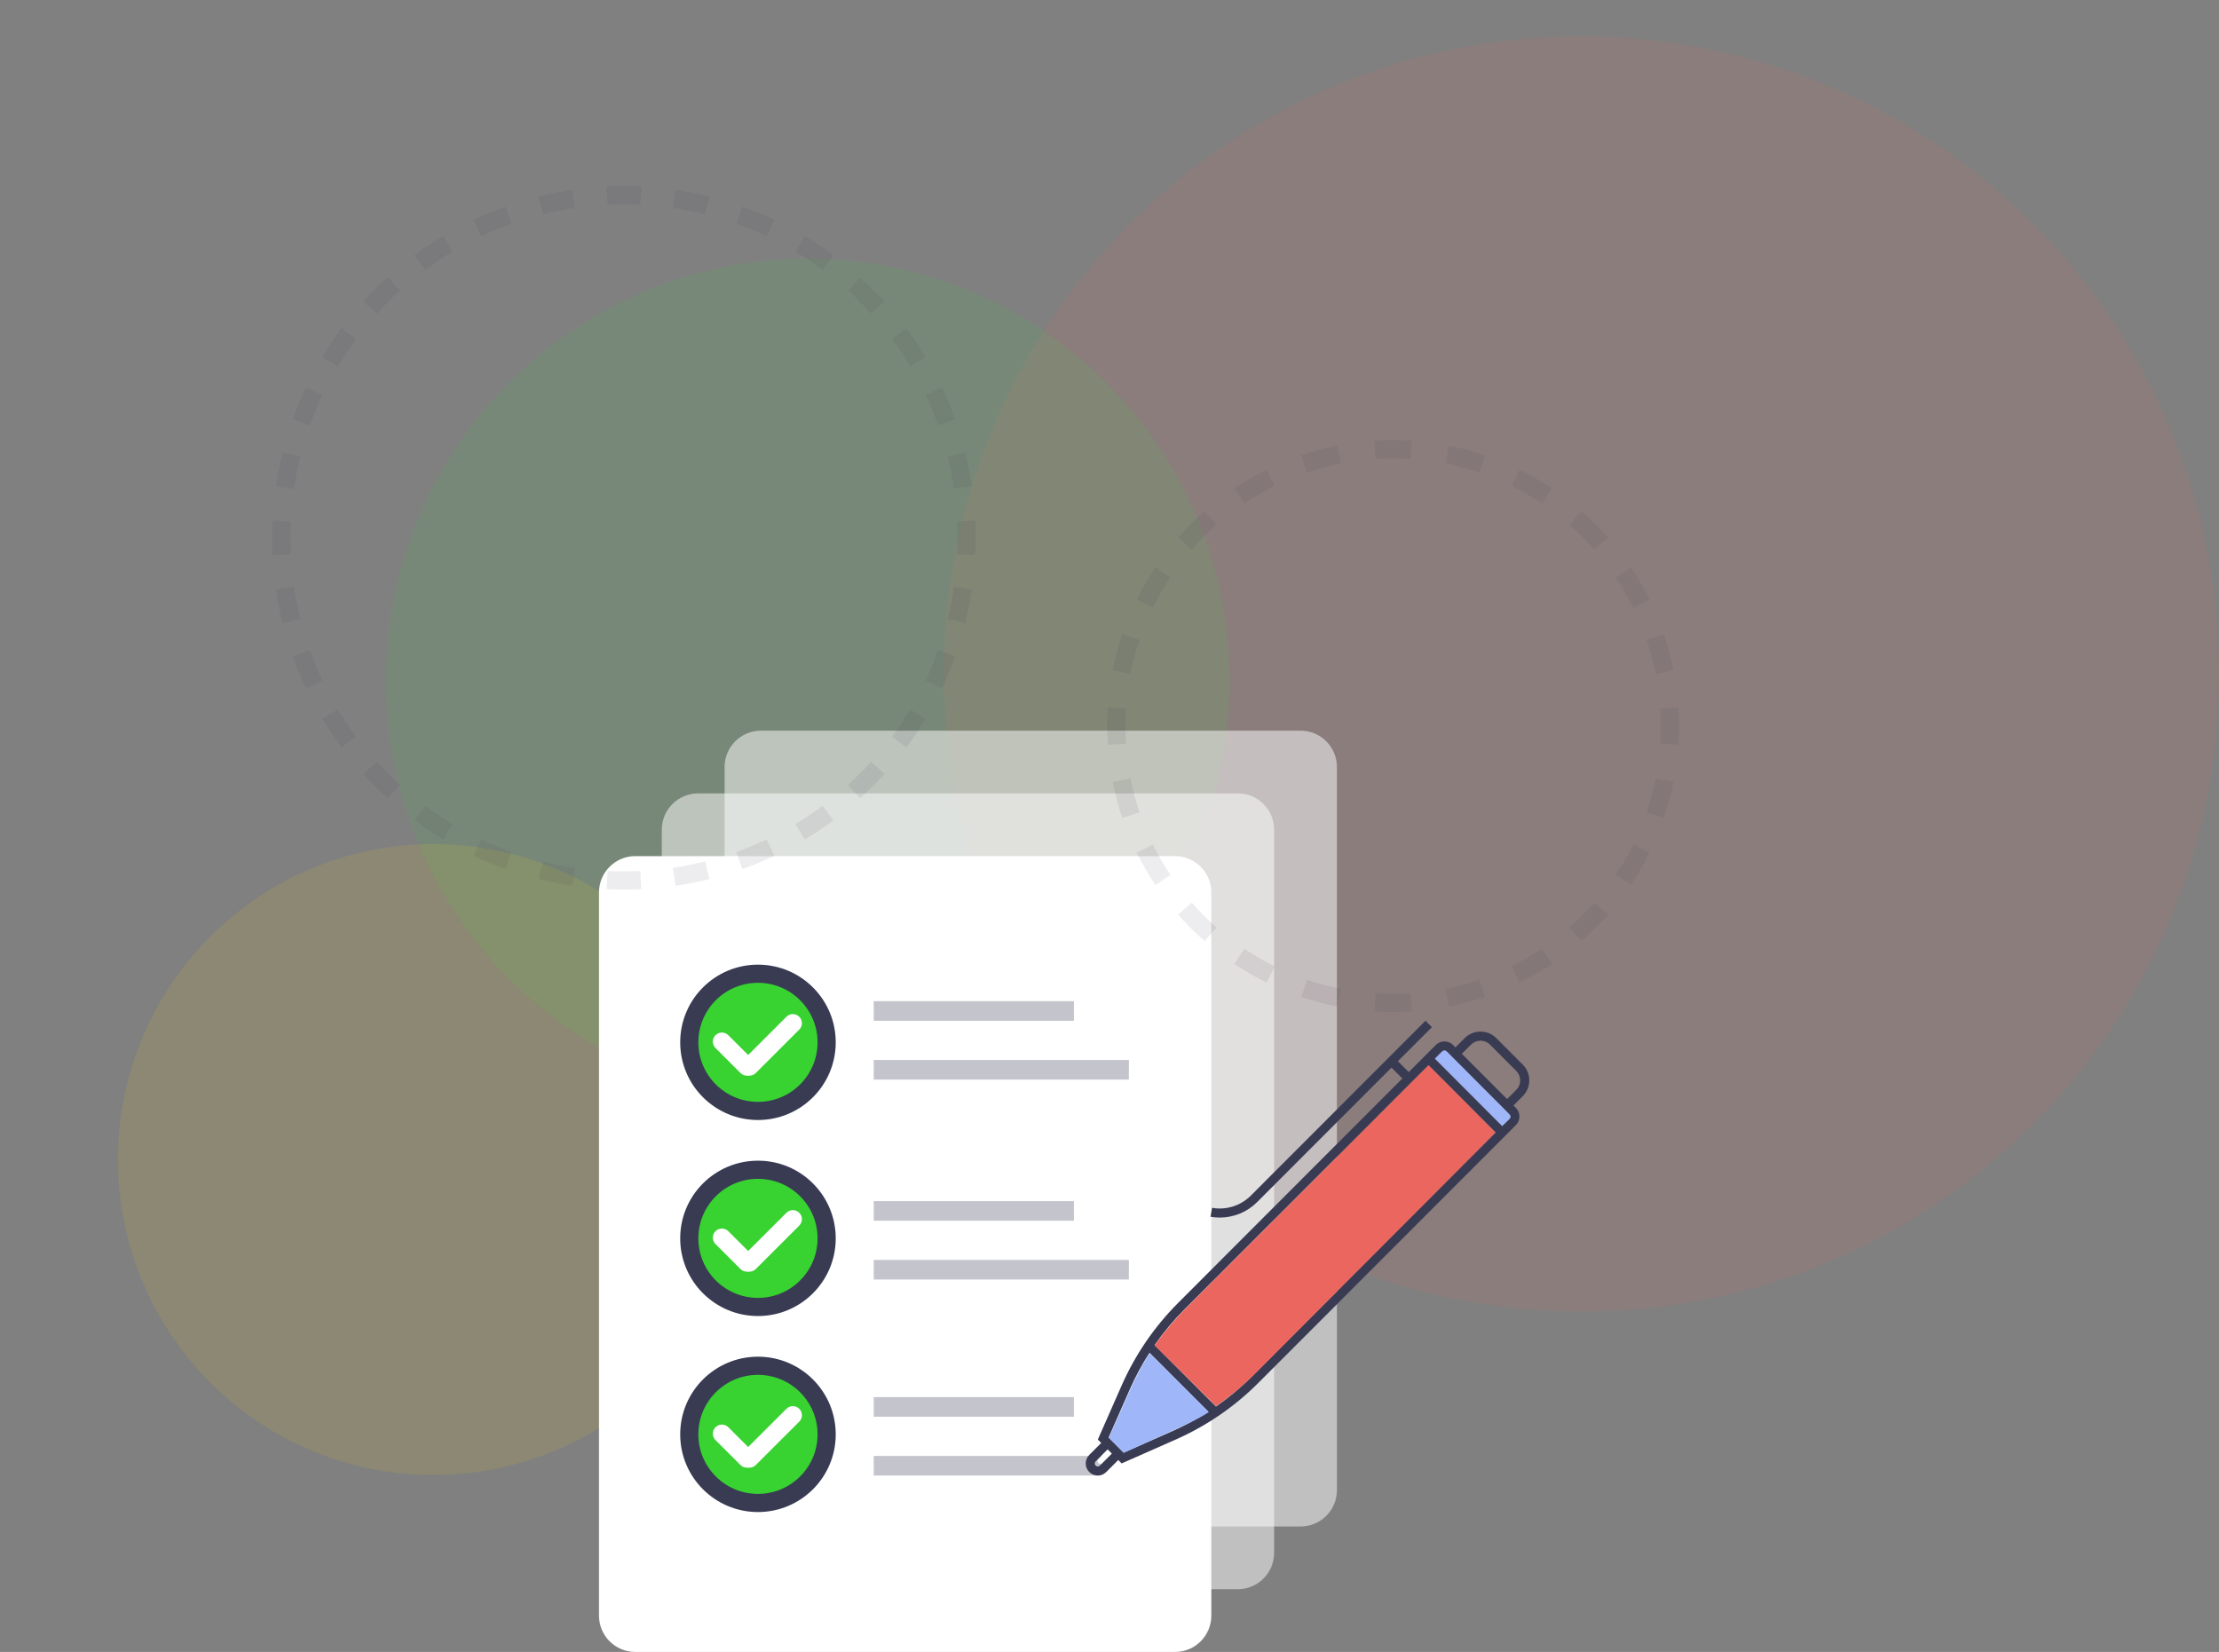 <svg width="489" height="364" viewBox="0 0 489 364" version="1.1" xmlns="http://www.w3.org/2000/svg" xmlns:xlink="http://www.w3.org/1999/xlink">
<rect x="0" y="0" width="489" height="364" fill="#808080" stroke="none"/>
<title>teachers</title>
<desc>Created using Figma</desc>
<g id="Canvas" transform="translate(-10 541)">
<g id="teachers">
<g id="Oval 6" opacity="0.1">
<use xlink:href="#path0_fill" transform="translate(218 -533)" fill="#EB665F"/>
</g>
<g id="Oval 6 Copy" opacity="0.1">
<use xlink:href="#path1_fill" transform="translate(95 -484)" fill="#38D231"/>
</g>
<g id="Oval 6 Copy 2" opacity="0.1">
<use xlink:href="#path2_fill" transform="translate(36 -355)" fill="#FFD800"/>
</g>
<g id="Group 8">
<g id="Page 1">
<g id="Rectangle 16 Copy 2">
<use xlink:href="#path3_fill" transform="translate(169.679 -380)" fill="#FFFFFF" fill-opacity="0.5"/>
<mask id="mask0_outline_ins">
<use xlink:href="#path3_fill" fill="white" transform="translate(169.679 -380)"/>
</mask>
<g mask="url(#mask0_outline_ins)">
<use xlink:href="#path4_stroke_2x" transform="translate(169.679 -380)" fill="#393B53"/>
</g>
</g>
<g id="Rectangle 16 Copy">
<use xlink:href="#path3_fill" transform="translate(155.84 -366.179)" fill="#FFFFFF" fill-opacity="0.5"/>
<mask id="mask1_outline_ins">
<use xlink:href="#path3_fill" fill="white" transform="translate(155.84 -366.179)"/>
</mask>
<g mask="url(#mask1_outline_ins)">
<use xlink:href="#path4_stroke_2x" transform="translate(155.84 -366.179)" fill="#393B53"/>
</g>
</g>
<g id="Rectangle 16">
<use xlink:href="#path3_fill" transform="translate(142 -352.357)" fill="#FFFFFF"/>
<mask id="mask2_outline_ins">
<use xlink:href="#path3_fill" fill="white" transform="translate(142 -352.357)"/>
</mask>
<g mask="url(#mask2_outline_ins)">
<use xlink:href="#path4_stroke_2x" transform="translate(142 -352.357)" fill="#393B53"/>
</g>
</g>
</g>
<g id="Rectangle 17" opacity="0.3">
<use xlink:href="#path5_fill" transform="translate(202.549 -320.396)" fill="#393B53"/>
</g>
<g id="Rectangle 17 Copy" opacity="0.3">
<use xlink:href="#path6_fill" transform="translate(202.549 -307.438)" fill="#393B53"/>
</g>
<g id="Rectangle 17 Copy 3" opacity="0.3">
<use xlink:href="#path5_fill" transform="translate(202.549 -276.34)" fill="#393B53"/>
</g>
<g id="Rectangle 17 Copy 2" opacity="0.3">
<use xlink:href="#path6_fill" transform="translate(202.549 -263.383)" fill="#393B53"/>
</g>
<g id="Rectangle 17 Copy 5" opacity="0.3">
<use xlink:href="#path5_fill" transform="translate(202.549 -233.149)" fill="#393B53"/>
</g>
<g id="Rectangle 17 Copy 4" opacity="0.3">
<use xlink:href="#path7_fill" transform="translate(202.549 -220.191)" fill="#393B53"/>
</g>
<g id="Group 13">
<g id="Oval 3">
<use xlink:href="#path8_fill" transform="translate(161.895 -326.443)" fill="#38D231"/>
<use xlink:href="#path9_stroke" transform="translate(161.895 -326.443)" fill="#393B53"/>
</g>
<g id="Line">
<use xlink:href="#path10_stroke" transform="translate(168.814 -311.757)" fill="#FFFFFF"/>
</g>
<g id="Line Copy">
<use xlink:href="#path11_stroke" transform="translate(174.869 -316.077)" fill="#FFFFFF"/>
</g>
</g>
<g id="Group 13 Copy">
<g id="Oval 3">
<use xlink:href="#path8_fill" transform="translate(161.895 -283.251)" fill="#38D231"/>
<use xlink:href="#path9_stroke" transform="translate(161.895 -283.251)" fill="#393B53"/>
</g>
<g id="Line">
<use xlink:href="#path10_stroke" transform="translate(168.814 -268.566)" fill="#FFFFFF"/>
</g>
<g id="Line Copy">
<use xlink:href="#path11_stroke" transform="translate(174.869 -272.885)" fill="#FFFFFF"/>
</g>
</g>
<g id="Group 13 Copy 2">
<g id="Oval 3">
<use xlink:href="#path8_fill" transform="translate(161.895 -240.06)" fill="#38D231"/>
<use xlink:href="#path9_stroke" transform="translate(161.895 -240.06)" fill="#393B53"/>
</g>
<g id="Line">
<use xlink:href="#path10_stroke" transform="translate(168.814 -225.374)" fill="#FFFFFF"/>
</g>
<g id="Line Copy">
<use xlink:href="#path11_stroke" transform="translate(174.869 -229.694)" fill="#FFFFFF"/>
</g>
</g>
<g id="Page 1">
<g id="Fill 1">
<use xlink:href="#path12_fill" transform="matrix(-1 0 0 1 255.312 -221.919)" fill="#FFFFFF"/>
</g>
<g id="Fill 3">
<use xlink:href="#path13_fill" transform="matrix(-1 0 0 1 347 -316.077)" fill="#393B53"/>
</g>
<g id="Fill 6">
<use xlink:href="#path14_fill" transform="matrix(-1 0 0 1 276.386 -242.832)" fill="#9FB7F9"/>
</g>
<g id="Fill 8">
<use xlink:href="#path15_fill" transform="matrix(-1 0 0 1 339.556 -306.287)" fill="#EB665F"/>
</g>
<g id="Fill 10">
<use xlink:href="#path16_fill" transform="matrix(-1 0 0 1 342.876 -309.541)" fill="#9FB7F9"/>
</g>
</g>
</g>
<g id="Oval 6 Copy 3" opacity="0.1">
<use xlink:href="#path17_stroke" transform="translate(72 -498)" fill="#4B3E54"/>
</g>
<g id="Oval 6 Copy 4" opacity="0.1">
<use xlink:href="#path18_stroke" transform="translate(256 -442)" fill="#4B3E54"/>
</g>
<g id="Page 1">
<mask id="mask3_outline" mask-type="alpha">
<g id="Mask">
<use xlink:href="#path19_fill" transform="translate(14 -436)" fill="#FFFFFF"/>
<mask id="mask4_outline_out">
<rect id="mask4_outline_inv" fill="white" x="-4" y="-4" width="128" height="128" transform="translate(14 -436)"/>
<use xlink:href="#path19_fill" fill="black" transform="translate(14 -436)"/>
</mask>
<g mask="url(#mask4_outline_out)">
<use xlink:href="#path20_stroke_2x" transform="translate(14 -436)" fill="#FFFFFF"/>
</g>
</g>
</mask>
<g id="Mask" mask="url(#mask3_outline)">
<use xlink:href="#path19_fill" transform="translate(14 -436)" fill="#FFFFFF"/>
<mask id="mask5_outline_out">
<rect id="mask5_outline_inv" fill="white" x="-4" y="-4" width="128" height="128" transform="translate(14 -436)"/>
<use xlink:href="#path19_fill" fill="black" transform="translate(14 -436)"/>
</mask>
<g mask="url(#mask5_outline_out)">
<use xlink:href="#path20_stroke_2x" transform="translate(14 -436)" fill="#393B53"/>
</g>
</g>
<g id="Page 1" mask="url(#mask3_outline)">
<g id="Fill 1">
<use xlink:href="#path21_fill" transform="translate(58 -426)" fill="#A06F5A"/>
</g>
<g id="Fill 3">
<use xlink:href="#path22_fill" transform="translate(78 -426)" fill="#C48C78"/>
</g>
<g id="Fill 5">
<use xlink:href="#path23_fill" transform="translate(76 -426)" fill="#C48C78"/>
</g>
<g id="Fill 7">
<use xlink:href="#path24_fill" transform="translate(66 -425)" fill="#C48C78"/>
</g>
<g id="Fill 9">
<use xlink:href="#path25_fill" transform="translate(50 -412)" fill="#A87860"/>
</g>
<g id="Fill 11">
<use xlink:href="#path26_fill" transform="translate(52 -398)" fill="#C48C78"/>
</g>
<g id="Fill 13">
<use xlink:href="#path27_fill" transform="translate(61 -408)" fill="#C48C78"/>
</g>
<g id="Fill 15">
<use xlink:href="#path28_fill" transform="translate(64 -410)" fill="#C48C78"/>
</g>
<g id="Fill 17">
<use xlink:href="#path29_fill" transform="translate(88 -389)" fill="#C48C78"/>
</g>
<g id="Fill 19">
<use xlink:href="#path30_fill" transform="translate(87 -404)" fill="#C48C78"/>
</g>
<g id="Fill 21">
<use xlink:href="#path31_fill" transform="translate(87 -407)" fill="#C48C78"/>
</g>
<g id="Fill 23">
<use xlink:href="#path32_fill" transform="translate(77 -412)" fill="#C48C78"/>
</g>
<g id="Fill 25">
<use xlink:href="#path33_fill" transform="translate(33 -353)" fill="#F9C2AF"/>
</g>
<g id="Fill 27">
<use xlink:href="#path34_fill" transform="translate(51 -375)" fill="#F9C2AF"/>
</g>
<g id="Fill 29">
<use xlink:href="#path35_fill" transform="translate(90 -375)" fill="#F9C2AF"/>
</g>
<g id="Fill 31">
<use xlink:href="#path36_fill" transform="translate(65 -353)" fill="#EFA48F"/>
</g>
<g id="Fill 33">
<use xlink:href="#path37_fill" transform="translate(55 -394)" fill="#F9C2AF"/>
</g>
<g id="Fill 35">
<use xlink:href="#path38_fill" transform="translate(57 -383)" fill="#A87860"/>
</g>
<g id="Fill 37">
<use xlink:href="#path39_fill" transform="translate(78 -383)" fill="#A87860"/>
</g>
<g id="Fill 39">
<use xlink:href="#path40_fill" transform="translate(69 -357)" fill="#FF8383"/>
</g>
<g id="Fill 41">
<use xlink:href="#path41_fill" transform="translate(66 -357)" fill="#A04747"/>
</g>
<g id="Fill 43">
<use xlink:href="#path42_fill" transform="translate(71 -372)" fill="#F9B19D"/>
</g>
<g id="Fill 45">
<use xlink:href="#path43_fill" transform="translate(71 -363)" fill="#A5513D"/>
</g>
<g id="Fill 47">
<use xlink:href="#path44_fill" transform="translate(75 -363)" fill="#A5513D"/>
</g>
<g id="Fill 49">
<use xlink:href="#path45_fill" transform="translate(72 -364)" fill="#F9C2AF"/>
</g>
<g id="Fill 55">
<use xlink:href="#path46_fill" transform="translate(33 -332)" fill="#939393"/>
</g>
<g id="Fill 57">
<use xlink:href="#path47_fill" transform="translate(87 -377)" fill="#0A0001"/>
</g>
<g id="Fill 59">
<use xlink:href="#path48_fill" transform="translate(80 -378)" fill="#0A0001"/>
</g>
<g id="Fill 61">
<use xlink:href="#path49_fill" transform="translate(80 -376)" fill="#FFFFFF"/>
</g>
<g id="Fill 63">
<use xlink:href="#path50_fill" transform="translate(82 -376)" fill="#57A3B5"/>
</g>
<g id="Fill 65">
<use xlink:href="#path51_fill" transform="translate(83 -375)" fill="#070707"/>
</g>
<g id="Fill 67">
<use xlink:href="#path52_fill" transform="translate(56 -369)" fill="#F9B19D"/>
</g>
<g id="Fill 69">
<use xlink:href="#path53_fill" transform="translate(88 -369)" fill="#F9B19D"/>
</g>
<g id="Fill 71">
<use xlink:href="#path54_fill" transform="translate(56 -377)" fill="#0A0001"/>
</g>
<g id="Fill 73">
<use xlink:href="#path55_fill" transform="translate(58 -378)" fill="#0A0001"/>
</g>
<g id="Fill 75">
<use xlink:href="#path56_fill" transform="translate(59 -376)" fill="#FFFFFF"/>
</g>
<g id="Fill 77">
<use xlink:href="#path57_fill" transform="translate(61 -376)" fill="#57A3B5"/>
</g>
<g id="Fill 79">
<use xlink:href="#path58_fill" transform="translate(63 -375)" fill="#070707"/>
</g>
<g id="Fill 81">
<use xlink:href="#path59_fill" transform="translate(62 -375)" fill="#FFFFFF"/>
</g>
<g id="Fill 83">
<use xlink:href="#path60_fill" transform="translate(82 -375)" fill="#FFFFFF"/>
</g>
<g id="Fill 85">
<use xlink:href="#path61_fill" transform="translate(64 -319)" fill="#D8D8D8"/>
</g>
<g id="Fill 87">
<use xlink:href="#path62_fill" transform="translate(56 -325)" fill="#D8D8D8"/>
</g>
<g id="Fill 89">
<use xlink:href="#path63_fill" transform="translate(49 -332)" fill="#777777"/>
</g>
<g id="Fill 91" opacity="0.3">
<use xlink:href="#path64_fill" transform="translate(57 -373)" fill="#FFFFFF"/>
</g>
<g id="Fill 93" opacity="0.3">
<use xlink:href="#path65_fill" transform="translate(76 -373)" fill="#FFFFFF"/>
</g>
<g id="Fill 95">
<use xlink:href="#path66_fill" transform="translate(54 -380)" fill="#0A0001"/>
</g>
<g id="Fill 97">
<use xlink:href="#path67_fill" transform="translate(76 -380)" fill="#0A0001"/>
</g>
<g id="Fill 99">
<use xlink:href="#path68_fill" transform="translate(71 -379)" fill="#0A0001"/>
</g>
<g id="Fill 101">
<use xlink:href="#path69_fill" transform="translate(53 -378)" fill="#0A0001"/>
</g>
<g id="Fill 103">
<use xlink:href="#path70_fill" transform="translate(93 -378)" fill="#0A0001"/>
</g>
<g id="Fill 105">
<use xlink:href="#path71_fill" transform="translate(45 -326)" fill="#D8D8D8"/>
</g>
<g id="Fill 107">
<use xlink:href="#path62_fill" transform="translate(51 -319)" fill="#D8D8D8"/>
</g>
<g id="Fill 109">
<use xlink:href="#path72_fill" transform="translate(37 -320)" fill="#D8D8D8"/>
</g>
<g id="Fill 111">
<use xlink:href="#path62_fill" transform="translate(83 -320)" fill="#D8D8D8"/>
</g>
<g id="Fill 113">
<use xlink:href="#path73_fill" transform="translate(92 -320)" fill="#D8D8D8"/>
</g>
<g id="Fill 115">
<use xlink:href="#path74_fill" transform="translate(93 -329)" fill="#D8D8D8"/>
</g>
<g id="Fill 117">
<use xlink:href="#path75_fill" transform="translate(103 -326)" fill="#D8D8D8"/>
</g>
<g id="Fill 119">
<use xlink:href="#path76_fill" transform="translate(106 -318)" fill="#D8D8D8"/>
</g>
<g id="Fill 121">
<use xlink:href="#path77_fill" transform="translate(113 -321)" fill="#D8D8D8"/>
</g>
<g id="Fill 123">
<use xlink:href="#path78_fill" transform="translate(41 -397)" fill="#BF8971"/>
</g>
</g>
</g>
<g id="Page 1">
<mask id="mask6_outline" mask-type="alpha">
<g id="Mask">
<use xlink:href="#path19_fill" transform="translate(175 -537)" fill="#FFFFFF"/>
<mask id="mask7_outline_out">
<rect id="mask7_outline_inv" fill="white" x="-4" y="-4" width="128" height="128" transform="translate(175 -537)"/>
<use xlink:href="#path19_fill" fill="black" transform="translate(175 -537)"/>
</mask>
<g mask="url(#mask7_outline_out)">
<use xlink:href="#path20_stroke_2x" transform="translate(175 -537)" fill="#FFFFFF"/>
</g>
</g>
</mask>
<g id="Mask" mask="url(#mask6_outline)">
<use xlink:href="#path19_fill" transform="translate(175 -537)" fill="#FFFFFF"/>
<mask id="mask8_outline_out">
<rect id="mask8_outline_inv" fill="white" x="-4" y="-4" width="128" height="128" transform="translate(175 -537)"/>
<use xlink:href="#path19_fill" fill="black" transform="translate(175 -537)"/>
</mask>
<g mask="url(#mask8_outline_out)">
<use xlink:href="#path20_stroke_2x" transform="translate(175 -537)" fill="#393B53"/>
</g>
</g>
<g id="Page 1" mask="url(#mask6_outline)">
<g id="Fill 1">
<use xlink:href="#path79_fill" transform="translate(187 -457)" fill="#F9C2AF"/>
</g>
<g id="Fill 3">
<use xlink:href="#path80_fill" transform="translate(223 -457)" fill="#EFA48F"/>
</g>
<g id="Fill 5">
<use xlink:href="#path81_fill" transform="translate(215 -506)" fill="#F9C2AF"/>
</g>
<g id="Fill 7">
<use xlink:href="#path82_fill" transform="translate(221 -485)" fill="#FFFFFF"/>
</g>
<g id="Fill 9">
<use xlink:href="#path83_fill" transform="translate(223 -486)" fill="#57A3B5"/>
</g>
<g id="Fill 11">
<use xlink:href="#path84_fill" transform="translate(225 -484)" fill="#070707"/>
</g>
<g id="Fill 13">
<use xlink:href="#path85_fill" transform="translate(224 -484)" fill="#FFFFFF"/>
</g>
<g id="Fill 15">
<use xlink:href="#path86_fill" transform="translate(220 -486)" fill="#070707"/>
</g>
<g id="Fill 17">
<use xlink:href="#path87_fill" transform="translate(241 -485)" fill="#FFFFFF"/>
</g>
<g id="Fill 19">
<use xlink:href="#path88_fill" transform="translate(242 -486)" fill="#57A3B5"/>
</g>
<g id="Fill 21">
<use xlink:href="#path89_fill" transform="translate(244 -484)" fill="#070707"/>
</g>
<g id="Fill 23">
<use xlink:href="#path90_fill" transform="translate(243 -484)" fill="#FFFFFF"/>
</g>
<g id="Fill 25">
<use xlink:href="#path91_fill" transform="translate(241 -486)" fill="#070707"/>
</g>
<g id="Fill 27">
<use xlink:href="#path92_fill" transform="translate(218 -490)" fill="#A87860"/>
</g>
<g id="Fill 29">
<use xlink:href="#path93_fill" transform="translate(207 -519)" fill="#A87860"/>
</g>
<g id="Fill 31">
<use xlink:href="#path94_fill" transform="translate(239 -490)" fill="#A87860"/>
</g>
<g id="Fill 33">
<use xlink:href="#path95_fill" transform="translate(230 -481)" fill="#F9B19D"/>
</g>
<g id="Fill 35">
<use xlink:href="#path96_fill" transform="translate(229 -465)" fill="#F29681"/>
</g>
<g id="Fill 37">
<use xlink:href="#path97_fill" transform="translate(228 -465)" fill="#A04747"/>
</g>
<g id="Fill 39">
<use xlink:href="#path98_fill" transform="translate(210 -485)" fill="#F9C2AF"/>
</g>
<g id="Fill 41">
<use xlink:href="#path99_fill" transform="translate(254 -485)" fill="#F9C2AF"/>
</g>
<g id="Fill 43">
<use xlink:href="#path100_fill" transform="translate(215 -476)" fill="#EFB5A5"/>
</g>
<g id="Fill 45">
<use xlink:href="#path101_fill" transform="translate(245 -476)" fill="#EFB5A5"/>
</g>
<g id="Fill 47">
<use xlink:href="#path102_fill" transform="translate(215 -516)" fill="#CCA392"/>
</g>
<g id="Fill 49">
<use xlink:href="#path103_fill" transform="translate(220 -519)" fill="#CCA392"/>
</g>
<g id="Fill 51">
<use xlink:href="#path104_fill" transform="translate(232 -471)" fill="#A04747"/>
</g>
<g id="Fill 53">
<use xlink:href="#path105_fill" transform="translate(237 -471)" fill="#A04747"/>
</g>
<g id="Fill 55" opacity="0.3">
<use xlink:href="#path106_fill" transform="translate(218 -481)" fill="#FFFFFF"/>
</g>
<g id="Fill 57" opacity="0.3">
<use xlink:href="#path107_fill" transform="translate(238 -481)" fill="#FFFFFF"/>
</g>
<g id="Fill 59">
<use xlink:href="#path108_fill" transform="translate(215 -487)" fill="#0A0001"/>
</g>
<g id="Fill 61">
<use xlink:href="#path109_fill" transform="translate(237 -487)" fill="#0A0001"/>
</g>
<g id="Fill 63">
<use xlink:href="#path110_fill" transform="translate(232 -486)" fill="#0A0001"/>
</g>
<g id="Fill 65">
<use xlink:href="#path111_fill" transform="translate(214 -486)" fill="#0A0001"/>
</g>
<g id="Fill 67">
<use xlink:href="#path112_fill" transform="translate(255 -486)" fill="#0A0001"/>
</g>
<g id="Fill 69">
<use xlink:href="#path113_fill" transform="translate(235 -472)" fill="#F9C2AF"/>
</g>
<g id="Fill 71">
<use xlink:href="#path114_fill" transform="translate(210 -513)" fill="#CCA392"/>
</g>
<g id="Fill 73">
<use xlink:href="#path115_fill" transform="translate(210 -499)" fill="#CCA392"/>
</g>
<g id="Group 77">
<g id="Fill 75">
<use xlink:href="#path116_fill" transform="translate(187 -436.987)" fill="#FFFFFF"/>
</g>
</g>
<g id="Fill 78">
<use xlink:href="#path117_fill" transform="translate(187 -438)" fill="#777777"/>
</g>
<g id="Fill 80">
<use xlink:href="#path118_fill" transform="translate(250 -437)" fill="#777777"/>
</g>
</g>
</g>
<g id="Page 1">
<mask id="mask9_outline" mask-type="alpha">
<g id="Mask">
<use xlink:href="#path19_fill" transform="translate(330 -430)" fill="#FFFFFF"/>
<mask id="mask10_outline_out">
<rect id="mask10_outline_inv" fill="white" x="-4" y="-4" width="128" height="128" transform="translate(330 -430)"/>
<use xlink:href="#path19_fill" fill="black" transform="translate(330 -430)"/>
</mask>
<g mask="url(#mask10_outline_out)">
<use xlink:href="#path20_stroke_2x" transform="translate(330 -430)" fill="#FFFFFF"/>
</g>
</g>
</mask>
<g id="Mask" mask="url(#mask9_outline)">
<use xlink:href="#path19_fill" transform="translate(330 -430)" fill="#FFFFFF"/>
<mask id="mask11_outline_out">
<rect id="mask11_outline_inv" fill="white" x="-4" y="-4" width="128" height="128" transform="translate(330 -430)"/>
<use xlink:href="#path19_fill" fill="black" transform="translate(330 -430)"/>
</mask>
<g mask="url(#mask11_outline_out)">
<use xlink:href="#path20_stroke_2x" transform="translate(330 -430)" fill="#393B53"/>
</g>
</g>
<g id="Page 1" mask="url(#mask9_outline)">
<g id="Fill 1">
<use xlink:href="#path119_fill" transform="translate(359 -414)" fill="#603426"/>
</g>
<g id="Fill 3">
<use xlink:href="#path120_fill" transform="translate(361 -403)" fill="#260E0A"/>
</g>
<g id="Group 7">
<mask id="mask12_outline" mask-type="alpha">
<g id="Clip 6">
<use xlink:href="#path121_fill" transform="translate(340 -352.942)" fill="#FFFFFF"/>
</g>
</mask>
<g id="Fill 5" mask="url(#mask12_outline)">
<use xlink:href="#path122_fill" transform="translate(340 -352.942)" fill="#FDD3CE"/>
</g>
</g>
<g id="Fill 8">
<use xlink:href="#path123_fill" transform="translate(360 -376)" fill="#FDD3CE"/>
</g>
<g id="Fill 10">
<use xlink:href="#path124_fill" transform="translate(404 -376)" fill="#F9C2AF"/>
</g>
<g id="Fill 12">
<use xlink:href="#path125_fill" transform="translate(376 -353)" fill="#EDB6A9"/>
</g>
<g id="Fill 14">
<use xlink:href="#path126_fill" transform="translate(365 -398)" fill="#FDD3CE"/>
</g>
<g id="Fill 16">
<use xlink:href="#path127_fill" transform="translate(366 -385)" fill="#603426"/>
</g>
<g id="Fill 18">
<use xlink:href="#path128_fill" transform="translate(382 -374)" fill="#FCC4C0"/>
</g>
<g id="Fill 20">
<use xlink:href="#path129_fill" transform="translate(390 -386)" fill="#603426"/>
</g>
<g id="Fill 22">
<use xlink:href="#path130_fill" transform="translate(379 -358)" fill="#FF8383"/>
</g>
<g id="Fill 24">
<use xlink:href="#path131_fill" transform="translate(377 -358)" fill="#A04747"/>
</g>
<g id="Fill 26">
<use xlink:href="#path132_fill" transform="translate(383 -362)" fill="#A5513D"/>
</g>
<g id="Fill 28">
<use xlink:href="#path133_fill" transform="translate(388 -362)" fill="#A5513D"/>
</g>
<g id="Fill 30">
<use xlink:href="#path134_fill" transform="translate(384 -365)" fill="#FDD3CE"/>
</g>
<g id="Fill 32">
<use xlink:href="#path135_fill" transform="translate(377 -358)" fill="#A04747"/>
</g>
<g id="Fill 34">
<use xlink:href="#path136_fill" transform="translate(395 -358)" fill="#A04747"/>
</g>
<g id="Fill 36">
<use xlink:href="#path137_fill" transform="translate(365 -370)" fill="#FCC4C0"/>
</g>
<g id="Fill 38">
<use xlink:href="#path138_fill" transform="translate(401 -370)" fill="#FCC4C0"/>
</g>
<g id="Fill 40">
<use xlink:href="#path139_fill" transform="translate(366 -380)" fill="#0A0001"/>
</g>
<g id="Fill 42">
<use xlink:href="#path140_fill" transform="translate(369 -378)" fill="#FFFFFF"/>
</g>
<g id="Fill 44">
<use xlink:href="#path141_fill" transform="translate(372 -378)" fill="#66A393"/>
</g>
<g id="Fill 46">
<use xlink:href="#path142_fill" transform="translate(373 -377)" fill="#070707"/>
</g>
<g id="Fill 48">
<use xlink:href="#path143_fill" transform="translate(373 -377)" fill="#FFFFFF"/>
</g>
<g id="Fill 50">
<use xlink:href="#path144_fill" transform="translate(393 -380)" fill="#0A0001"/>
</g>
<g id="Fill 52">
<use xlink:href="#path145_fill" transform="translate(393 -378)" fill="#FFFFFF"/>
</g>
<g id="Fill 54">
<use xlink:href="#path146_fill" transform="translate(395 -378)" fill="#66A393"/>
</g>
<g id="Fill 56">
<use xlink:href="#path147_fill" transform="translate(396 -377)" fill="#070707"/>
</g>
<g id="Fill 58">
<use xlink:href="#path148_fill" transform="translate(395 -377)" fill="#FFFFFF"/>
</g>
<g id="Group 62">
<mask id="mask13_outline" mask-type="alpha">
<g id="Clip 61">
<use xlink:href="#path149_fill" transform="translate(340 -330.947)" fill="#FFFFFF"/>
</g>
</mask>
<g id="Fill 60" mask="url(#mask13_outline)">
<use xlink:href="#path150_fill" transform="translate(340 -330.947)" fill="#D8DEEA"/>
</g>
</g>
<g id="Group 65">
<mask id="mask14_outline" mask-type="alpha">
<g id="Clip 64">
<use xlink:href="#path151_fill" transform="translate(393.045 -329.773)" fill="#FFFFFF"/>
</g>
</mask>
<g id="Fill 63" mask="url(#mask14_outline)">
<use xlink:href="#path152_fill" transform="translate(393.045 -329.773)" fill="#57A3B5"/>
</g>
</g>
<g id="Group 68">
<mask id="mask15_outline" mask-type="alpha">
<g id="Clip 67">
<use xlink:href="#path153_fill" transform="translate(340 -329.772)" fill="#FFFFFF"/>
</g>
</mask>
<g id="Fill 66" mask="url(#mask15_outline)">
<use xlink:href="#path154_fill" transform="translate(340 -329.772)" fill="#57A3B5"/>
</g>
</g>
<g id="Fill 69">
<use xlink:href="#path155_fill" transform="translate(387 -331)" fill="#FFFFFF"/>
</g>
<g id="Group 73">
<mask id="mask16_outline" mask-type="alpha">
<g id="Clip 72">
<use xlink:href="#path156_fill" transform="translate(369.06 -418.887)" fill="#FFFFFF"/>
</g>
</mask>
<g id="Fill 71" mask="url(#mask16_outline)">
<use xlink:href="#path157_fill" transform="translate(369.06 -418.887)" fill="#603426"/>
</g>
</g>
<g id="Fill 74">
<use xlink:href="#path158_fill" transform="translate(369 -409)" fill="#260E0A"/>
</g>
<g id="Fill 76">
<use xlink:href="#path159_fill" transform="translate(408 -369)" fill="#260E0A"/>
</g>
<g id="Fill 78">
<use xlink:href="#path160_fill" transform="translate(396 -353)" fill="#51291F"/>
</g>
<g id="Fill 80">
<use xlink:href="#path161_fill" transform="translate(370 -410)" fill="#260E0A"/>
</g>
<g id="Fill 82">
<use xlink:href="#path162_fill" transform="translate(371 -412)" fill="#260E0A"/>
</g>
<g id="Fill 84">
<use xlink:href="#path163_fill" transform="translate(405 -356)" fill="#260E0A"/>
</g>
<g id="Fill 86">
<use xlink:href="#path164_fill" transform="translate(368 -331)" fill="#FFFFFF"/>
</g>
<g id="Fill 88">
<use xlink:href="#path165_fill" transform="translate(385 -318)" fill="#FFFFFF"/>
</g>
<g id="Fill 90">
<use xlink:href="#path166_fill" transform="translate(385 -315)" fill="#FFFFFF"/>
</g>
</g>
</g>
</g>
</g>
<defs>
<path id="path0_fill" fill-rule="evenodd" d="M 140.5 281C 218.096 281 281 218.096 281 140.5C 281 62.904 218.096 0 140.5 0C 62.904 0 0 62.904 0 140.5C 0 218.096 62.904 281 140.5 281Z"/>
<path id="path1_fill" fill-rule="evenodd" d="M 93 186C 144.362 186 186 144.362 186 93C 186 41.638 144.362 0 93 0C 41.638 0 0 41.638 0 93C 0 144.362 41.638 186 93 186Z"/>
<path id="path2_fill" fill-rule="evenodd" d="M 69.5 139C 107.884 139 139 107.884 139 69.5C 139 31.116 107.884 0 69.5 0C 31.116 0 0 31.116 0 69.5C 0 107.884 31.116 139 69.5 139Z"/>
<path id="path3_fill" fill-rule="evenodd" d="M 0 8C 0 3.582 3.582 0 8 0L 126.937 0C 131.355 0 134.937 3.582 134.937 8L 134.937 167.357C 134.937 171.776 131.355 175.357 126.937 175.357L 8 175.357C 3.582 175.357 0 171.776 0 167.357L 0 8Z"/>
<path id="path4_stroke_2x" d="M 8 4L 126.937 4L 126.937 -4L 8 -4L 8 4ZM 130.937 8L 130.937 167.357L 138.937 167.357L 138.937 8L 130.937 8ZM 126.937 171.357L 8 171.357L 8 179.357L 126.937 179.357L 126.937 171.357ZM 4 167.357L 4 8L -4 8L -4 167.357L 4 167.357ZM 8 -4C 1.373 -4 -4 1.373 -4 8L 4 8C 4 5.791 5.791 4 8 4L 8 -4ZM 126.937 4C 129.146 4 130.937 5.791 130.937 8L 138.937 8C 138.937 1.373 133.564 -4 126.937 -4L 126.937 4ZM 130.937 167.357C 130.937 169.567 129.146 171.357 126.937 171.357L 126.937 179.357C 133.564 179.357 138.937 173.985 138.937 167.357L 130.937 167.357ZM 8 171.357C 5.791 171.357 4 169.567 4 167.357L -4 167.357C -4 173.985 1.373 179.357 8 179.357L 8 171.357Z"/>
<path id="path5_fill" fill-rule="evenodd" d="M 0 0L 44.114 0L 44.114 4.319L 0 4.319L 0 0Z"/>
<path id="path6_fill" fill-rule="evenodd" d="M 0 0L 56.224 0L 56.224 4.319L 0 4.319L 0 0Z"/>
<path id="path7_fill" fill-rule="evenodd" d="M 0 0L 50.169 0L 50.169 4.319L 0 4.319L 0 0Z"/>
<path id="path8_fill" fill-rule="evenodd" d="M 15.137 30.234C 23.497 30.234 30.274 23.466 30.274 15.117C 30.274 6.768 23.497 0 15.137 0C 6.777 0 0 6.768 0 15.117C 0 23.466 6.777 30.234 15.137 30.234Z"/>
<path id="path9_stroke" d="M 15.137 32.234C 24.599 32.234 32.274 24.573 32.274 15.117L 28.274 15.117C 28.274 22.359 22.395 28.234 15.137 28.234L 15.137 32.234ZM 32.274 15.117C 32.274 5.661 24.599 -2 15.137 -2L 15.137 2C 22.395 2 28.274 7.875 28.274 15.117L 32.274 15.117ZM 15.137 -2C 5.675 -2 -2 5.661 -2 15.117L 2 15.117C 2 7.875 7.879 2 15.137 2L 15.137 -2ZM -2 15.117C -2 24.573 5.675 32.234 15.137 32.234L 15.137 28.234C 7.879 28.234 2 22.359 2 15.117L -2 15.117Z"/>
<path id="path10_stroke" d="M 1.688 -1.14C 0.907 -1.921 -0.359 -1.92 -1.14 -1.138C -1.92 -0.357 -1.92 0.909 -1.138 1.69L 1.688 -1.14ZM 4.366 7.187C 5.148 7.968 6.414 7.967 7.195 7.185C 7.975 6.404 7.974 5.137 7.193 4.357L 4.366 7.187ZM -1.138 1.69L 4.366 7.187L 7.193 4.357L 1.688 -1.14L -1.138 1.69Z"/>
<path id="path11_stroke" d="M 11.262 1.945C 12.044 1.165 12.045 -0.102 11.264 -0.883C 10.484 -1.665 9.217 -1.666 8.436 -0.885L 11.262 1.945ZM -1.14 8.678C -1.922 9.459 -1.923 10.725 -1.142 11.506C -0.361 12.288 0.905 12.289 1.686 11.508L -1.14 8.678ZM 8.436 -0.885L -1.14 8.678L 1.686 11.508L 11.262 1.945L 8.436 -0.885Z"/>
<path id="path12_fill" fill-rule="evenodd" d="M 3.46 2.857C 3.46 3.018 3.397 3.171 3.283 3.285C 3.054 3.511 2.655 3.513 2.427 3.285L 0 0.854L 0.856 0L 3.283 2.428C 3.397 2.543 3.46 2.696 3.46 2.857Z"/>
<path id="path13_fill" fill-rule="evenodd" d="M 5.973 23.196L 20.795 8.362L 19.187 6.753C 19.049 6.618 18.872 6.549 18.692 6.549C 18.512 6.549 18.335 6.618 18.198 6.753L 4.365 20.599C 4.232 20.73 4.161 20.905 4.161 21.091C 4.161 21.28 4.232 21.455 4.365 21.586L 5.973 23.196ZM 96.966 95.671C 98.002 96.706 98.002 98.391 96.966 99.427C 96.449 99.945 95.768 100.204 95.089 100.204C 94.41 100.204 93.73 99.945 93.213 99.427L 90.571 96.783L 89.821 97.534L 77.954 92.297C 71.12 89.28 64.976 85.071 59.694 79.786L 2.952 23C 2.444 22.49 2.165 21.813 2.165 21.091C 2.165 20.372 2.444 19.695 2.952 19.184L 3.476 18.663L 1.451 16.636C 0.515 15.701 0 14.458 0 13.135C 0 11.812 0.515 10.569 1.451 9.632L 7.244 3.836C 8.178 2.899 9.42 2.384 10.742 2.384C 12.064 2.384 13.307 2.899 14.24 3.836L 16.266 5.861L 16.787 5.341C 17.836 4.289 19.546 4.289 20.598 5.341L 26.558 11.306L 28.949 8.913L 21.454 1.412L 22.867 0L 61.371 38.538C 63.6 40.766 66.786 41.77 69.889 41.217L 70.237 43.184C 69.561 43.304 68.877 43.364 68.201 43.364C 65.138 43.364 62.163 42.154 59.961 39.949L 30.36 10.325L 27.968 12.718L 77.34 62.126C 82.621 67.414 86.827 73.561 89.841 80.4L 95.071 92.277L 94.324 93.025L 96.966 95.671ZM 94.623 98.015C 94.872 98.264 95.306 98.262 95.555 98.015C 95.679 97.891 95.748 97.725 95.748 97.549C 95.748 97.374 95.679 97.207 95.555 97.083L 92.913 94.439L 91.982 95.369L 94.623 98.015ZM 70.723 86.141C 73.274 87.784 75.956 89.231 78.759 90.468L 89.375 95.154L 92.694 91.831L 88.013 81.209C 86.778 78.403 85.332 75.716 83.688 73.166L 70.723 86.141ZM 61.105 78.374C 63.561 80.831 66.211 83.044 69.033 85.007L 82.557 71.472C 80.594 68.648 78.382 65.998 75.927 63.54L 22.206 9.776L 7.384 24.61L 61.105 78.374ZM 2.861 15.224L 4.887 17.251L 14.855 7.275L 12.83 5.248C 12.273 4.691 11.53 4.382 10.742 4.382C 9.953 4.382 9.212 4.691 8.655 5.248L 2.861 11.046C 2.305 11.603 1.996 12.345 1.996 13.135C 1.996 13.923 2.305 14.665 2.861 15.224Z"/>
<path id="path14_fill" fill-rule="evenodd" d="M 13.036 0C 14.653 2.505 16.116 5.324 17.332 8.08L 22.033 18.657L 18.756 21.964L 8.223 17.174C 5.464 15.96 2.511 14.604 0 12.99L 13.036 0Z"/>
<path id="path15_fill" fill-rule="evenodd" d="M 68.091 53.421C 70.55 55.876 73.13 58.92 75.095 61.741L 61.591 75.142C 58.767 73.182 55.712 70.694 53.254 68.239L 0 14.833L 14.736 0L 68.091 53.421Z"/>
<path id="path16_fill" fill-rule="evenodd" d="M 15.163 0.31L 16.653 1.792L 1.833 16.653L 0.243 15.115C 0.112 14.986 0 14.758 0 14.572C 0 14.388 0.271 14.053 0.402 13.923L 13.97 0.31C 14.106 0.176 14.376 0 14.553 0C 14.731 0 15.027 0.176 15.163 0.31Z"/>
<path id="path17_stroke" d="M 75.5 149C 74.282 149 73.094 148.971 71.89 148.913L 71.697 152.908C 72.949 152.969 74.233 153 75.5 153L 75.5 149ZM 64.709 148.214C 62.294 147.859 59.966 147.397 57.633 146.814L 56.664 150.695C 59.092 151.3 61.614 151.801 64.127 152.171L 64.709 148.214ZM 50.731 144.723C 48.441 143.904 46.248 142.993 44.069 141.96L 42.356 145.575C 44.624 146.649 46.999 147.635 49.383 148.489L 50.731 144.723ZM 37.71 138.554C 35.629 137.305 33.656 135.984 31.715 134.541L 29.33 137.752C 31.35 139.252 33.486 140.683 35.651 141.983L 37.71 138.554ZM 26.141 129.961C 24.346 128.334 22.666 126.654 21.039 124.859L 18.076 127.546C 19.769 129.413 21.587 131.231 23.454 132.924L 26.141 129.961ZM 16.459 119.285C 15.017 117.344 13.695 115.371 12.446 113.29L 9.017 115.35C 10.318 117.514 11.748 119.65 13.248 121.67L 16.459 119.285ZM 9.04 106.931C 8.007 104.752 7.096 102.559 6.277 100.269L 2.511 101.617C 3.365 104.001 4.351 106.376 5.425 108.644L 9.04 106.931ZM 4.186 93.367C 3.603 91.034 3.141 88.706 2.786 86.291L -1.171 86.873C -0.801 89.386 -0.3 91.908 0.305 94.336L 4.186 93.367ZM 2.087 79.11C 2.029 77.906 2 76.718 2 75.5L -2 75.5C -2 76.767 -1.969 78.051 -1.908 79.303L 2.087 79.11ZM 2 75.5C 2 74.282 2.029 73.094 2.087 71.89L -1.908 71.697C -1.969 72.949 -2 74.233 -2 75.5L 2 75.5ZM 2.786 64.709C 3.141 62.294 3.603 59.966 4.186 57.633L 0.305 56.664C -0.3 59.092 -0.801 61.614 -1.171 64.127L 2.786 64.709ZM 6.277 50.731C 7.096 48.441 8.007 46.248 9.04 44.069L 5.425 42.356C 4.351 44.624 3.365 46.999 2.511 49.383L 6.277 50.731ZM 12.446 37.71C 13.695 35.629 15.017 33.656 16.459 31.715L 13.248 29.33C 11.748 31.35 10.318 33.486 9.017 35.651L 12.446 37.71ZM 21.039 26.141C 22.666 24.346 24.346 22.666 26.141 21.039L 23.454 18.076C 21.587 19.769 19.769 21.587 18.076 23.454L 21.039 26.141ZM 31.715 16.459C 33.656 15.017 35.629 13.695 37.71 12.446L 35.651 9.017C 33.486 10.318 31.35 11.748 29.33 13.248L 31.715 16.459ZM 44.069 9.04C 46.248 8.007 48.441 7.096 50.731 6.277L 49.383 2.511C 46.999 3.365 44.624 4.351 42.356 5.425L 44.069 9.04ZM 57.633 4.186C 59.966 3.603 62.294 3.141 64.709 2.786L 64.127 -1.171C 61.614 -0.801 59.092 -0.3 56.664 0.305L 57.633 4.186ZM 71.89 2.087C 73.094 2.029 74.282 2 75.5 2L 75.5 -2C 74.233 -2 72.949 -1.969 71.697 -1.908L 71.89 2.087ZM 75.5 2C 76.718 2 77.906 2.029 79.11 2.087L 79.303 -1.908C 78.051 -1.969 76.767 -2 75.5 -2L 75.5 2ZM 86.291 2.786C 88.706 3.141 91.034 3.603 93.367 4.186L 94.336 0.305C 91.908 -0.3 89.386 -0.801 86.873 -1.171L 86.291 2.786ZM 100.269 6.277C 102.559 7.096 104.752 8.007 106.931 9.04L 108.644 5.425C 106.376 4.351 104.001 3.365 101.617 2.511L 100.269 6.277ZM 113.29 12.446C 115.371 13.695 117.344 15.017 119.285 16.459L 121.67 13.248C 119.65 11.748 117.514 10.318 115.35 9.017L 113.29 12.446ZM 124.859 21.039C 126.654 22.666 128.334 24.346 129.961 26.141L 132.924 23.454C 131.231 21.587 129.413 19.769 127.546 18.076L 124.859 21.039ZM 134.541 31.715C 135.984 33.656 137.305 35.629 138.554 37.71L 141.983 35.651C 140.683 33.486 139.252 31.35 137.752 29.33L 134.541 31.715ZM 141.96 44.069C 142.993 46.248 143.904 48.441 144.723 50.731L 148.489 49.383C 147.635 46.999 146.649 44.624 145.575 42.356L 141.96 44.069ZM 146.814 57.633C 147.397 59.966 147.859 62.294 148.214 64.709L 152.171 64.127C 151.801 61.614 151.3 59.092 150.695 56.664L 146.814 57.633ZM 148.913 71.89C 148.971 73.094 149 74.282 149 75.5L 153 75.5C 153 74.233 152.969 72.949 152.908 71.697L 148.913 71.89ZM 149 75.5C 149 76.718 148.971 77.906 148.913 79.11L 152.908 79.303C 152.969 78.051 153 76.767 153 75.5L 149 75.5ZM 148.214 86.291C 147.859 88.706 147.397 91.034 146.814 93.367L 150.695 94.336C 151.3 91.908 151.801 89.386 152.171 86.873L 148.214 86.291ZM 144.723 100.269C 143.904 102.559 142.993 104.752 141.96 106.931L 145.575 108.644C 146.649 106.376 147.635 104.001 148.489 101.617L 144.723 100.269ZM 138.554 113.29C 137.305 115.371 135.984 117.344 134.541 119.285L 137.752 121.67C 139.252 119.65 140.683 117.514 141.983 115.35L 138.554 113.29ZM 129.961 124.859C 128.334 126.654 126.654 128.334 124.859 129.961L 127.546 132.924C 129.413 131.231 131.231 129.413 132.924 127.546L 129.961 124.859ZM 119.285 134.541C 117.344 135.984 115.371 137.305 113.29 138.554L 115.35 141.983C 117.514 140.683 119.65 139.252 121.67 137.752L 119.285 134.541ZM 106.931 141.96C 104.752 142.993 102.559 143.904 100.269 144.723L 101.617 148.489C 104.001 147.635 106.376 146.649 108.644 145.575L 106.931 141.96ZM 93.367 146.814C 91.034 147.397 88.706 147.859 86.291 148.214L 86.873 152.171C 89.386 151.801 91.908 151.3 94.336 150.695L 93.367 146.814ZM 79.11 148.913C 77.906 148.971 76.718 149 75.5 149L 75.5 153C 76.767 153 78.051 152.969 79.303 152.908L 79.11 148.913Z"/>
<path id="path18_stroke" d="M 61 120C 59.691 120 58.424 119.959 57.136 119.876L 56.878 123.867C 58.23 123.954 59.626 124 61 124L 61 120ZM 49.483 118.877C 46.914 118.37 44.467 117.713 42.028 116.884L 40.742 120.672C 43.305 121.54 46.007 122.266 48.707 122.801L 49.483 118.877ZM 34.901 113.928C 32.564 112.775 30.371 111.505 28.22 110.064L 25.995 113.387C 28.254 114.899 30.674 116.301 33.129 117.515L 34.901 113.928ZM 22.099 105.36C 20.146 103.647 18.353 101.854 16.64 99.901L 13.634 102.54C 15.434 104.589 17.411 106.566 19.46 108.366L 22.099 105.36ZM 11.936 93.78C 10.495 91.629 9.225 89.436 8.072 87.1L 4.485 88.871C 5.699 91.326 7.101 93.746 8.613 96.005L 11.936 93.78ZM 5.116 79.972C 4.287 77.533 3.63 75.086 3.123 72.517L -0.801 73.293C -0.266 75.993 0.46 78.695 1.328 81.258L 5.116 79.972ZM 2.124 64.864C 2.041 63.576 2 62.309 2 61L -2 61C -2 62.374 -1.954 63.77 -1.867 65.122L 2.124 64.864ZM 2 61C 2 59.691 2.041 58.424 2.124 57.136L -1.867 56.878C -1.954 58.23 -2 59.626 -2 61L 2 61ZM 3.123 49.483C 3.63 46.914 4.287 44.467 5.116 42.028L 1.328 40.742C 0.46 43.305 -0.266 46.007 -0.801 48.707L 3.123 49.483ZM 8.072 34.901C 9.225 32.564 10.495 30.371 11.936 28.22L 8.613 25.995C 7.101 28.254 5.699 30.674 4.485 33.129L 8.072 34.901ZM 16.64 22.099C 18.353 20.146 20.146 18.353 22.099 16.64L 19.46 13.634C 17.411 15.434 15.434 17.411 13.634 19.46L 16.64 22.099ZM 28.22 11.936C 30.371 10.495 32.564 9.225 34.901 8.072L 33.129 4.485C 30.674 5.699 28.254 7.101 25.995 8.613L 28.22 11.936ZM 42.028 5.116C 44.467 4.287 46.914 3.63 49.483 3.123L 48.707 -0.801C 46.007 -0.266 43.305 0.46 40.742 1.328L 42.028 5.116ZM 57.136 2.124C 58.424 2.041 59.691 2 61 2L 61 -2C 59.626 -2 58.23 -1.954 56.878 -1.867L 57.136 2.124ZM 61 2C 62.309 2 63.576 2.041 64.864 2.124L 65.122 -1.867C 63.77 -1.954 62.374 -2 61 -2L 61 2ZM 72.517 3.123C 75.086 3.63 77.533 4.287 79.972 5.116L 81.258 1.328C 78.695 0.46 75.993 -0.266 73.293 -0.801L 72.517 3.123ZM 87.1 8.072C 89.436 9.225 91.629 10.495 93.78 11.936L 96.005 8.613C 93.746 7.101 91.326 5.699 88.871 4.485L 87.1 8.072ZM 99.901 16.64C 101.854 18.353 103.647 20.146 105.36 22.099L 108.366 19.46C 106.566 17.411 104.589 15.434 102.54 13.634L 99.901 16.64ZM 110.064 28.22C 111.505 30.371 112.775 32.564 113.928 34.901L 117.515 33.129C 116.301 30.674 114.899 28.254 113.387 25.995L 110.064 28.22ZM 116.884 42.028C 117.713 44.467 118.37 46.914 118.877 49.483L 122.801 48.707C 122.266 46.007 121.54 43.305 120.672 40.742L 116.884 42.028ZM 119.876 57.136C 119.959 58.424 120 59.691 120 61L 124 61C 124 59.626 123.954 58.23 123.867 56.878L 119.876 57.136ZM 120 61C 120 62.309 119.959 63.576 119.876 64.864L 123.867 65.122C 123.954 63.77 124 62.374 124 61L 120 61ZM 118.877 72.517C 118.37 75.086 117.713 77.533 116.884 79.972L 120.672 81.258C 121.54 78.695 122.266 75.993 122.801 73.293L 118.877 72.517ZM 113.928 87.1C 112.775 89.436 111.505 91.629 110.064 93.78L 113.387 96.005C 114.899 93.746 116.301 91.326 117.515 88.871L 113.928 87.1ZM 105.36 99.901C 103.647 101.854 101.854 103.647 99.901 105.36L 102.54 108.366C 104.589 106.566 106.566 104.589 108.366 102.54L 105.36 99.901ZM 93.78 110.064C 91.629 111.505 89.436 112.775 87.1 113.928L 88.871 117.515C 91.326 116.301 93.746 114.899 96.005 113.387L 93.78 110.064ZM 79.972 116.884C 77.533 117.713 75.086 118.37 72.517 118.877L 73.293 122.801C 75.993 122.266 78.695 121.54 81.258 120.672L 79.972 116.884ZM 64.864 119.876C 63.576 119.959 62.309 120 61 120L 61 124C 62.374 124 63.77 123.954 65.122 123.867L 64.864 119.876Z"/>
<path id="path19_fill" fill-rule="evenodd" d="M 60 120C 93.137 120 120 93.137 120 60C 120 26.863 93.137 0 60 0C 26.863 0 0 26.863 0 60C 0 93.137 26.863 120 60 120Z"/>
<path id="path20_stroke_2x" d="M 60 124C 95.346 124 124 95.346 124 60L 116 60C 116 90.928 90.928 116 60 116L 60 124ZM 124 60C 124 24.654 95.346 -4 60 -4L 60 4C 90.928 4 116 29.072 116 60L 124 60ZM 60 -4C 24.654 -4 -4 24.654 -4 60L 4 60C 4 29.072 29.072 4 60 4L 60 -4ZM -4 60C -4 95.346 24.654 124 60 124L 60 116C 29.072 116 4 90.928 4 60L -4 60Z"/>
<path id="path21_fill" fill-rule="evenodd" d="M 30.359 9.805C 30.285 9.572 30.204 9.342 30.118 9.106C 29.839 8.371 29.494 7.639 29.083 6.925C 28.956 6.707 28.821 6.488 28.677 6.273C 26.998 3.694 24.39 1.474 20.808 0.512C 20.5 0.427 20.184 0.356 19.862 0.291C 19.29 0.179 18.694 0.096 18.076 0.052L 18.073 0.049C 17.895 0.034 17.714 0.023 17.533 0.017C 15.886 -0.057 14.082 0.108 12.119 0.572C 12.116 0.572 12.11 0.574 12.107 0.574C 11.995 0.598 11.88 0.627 11.765 0.654C 11.526 0.713 11.291 0.775 11.061 0.834C 10.894 0.879 10.727 0.923 10.566 0.967C 10.235 1.056 9.916 1.147 9.609 1.236C 8.528 1.551 7.564 1.885 6.699 2.262C 6.61 2.301 6.521 2.339 6.434 2.381C 6.356 2.416 6.276 2.454 6.201 2.49C 5.923 2.623 5.658 2.764 5.399 2.909C 3.999 3.709 2.889 4.726 1.952 6.17C 1.707 6.538 1.48 6.934 1.259 7.362C 1.037 7.79 0.825 8.247 0.621 8.74C -0.274 10.9 -0.167 15.359 0.719 17.475C 1.161 18.538 2.159 21.297 3.835 22.102C 5.56 25.724 7.668 26.869 7.668 26.869L 17.044 27.957C 17.044 27.957 25.604 28.955 29.327 21.285C 29.462 21.011 29.589 20.724 29.707 20.429C 30.391 18.747 30.851 16.693 30.986 14.188C 31.058 12.842 30.851 11.328 30.359 9.805Z"/>
<path id="path22_fill" fill-rule="evenodd" d="M 7.615 14.608C 6.785 18.132 4.717 21 3.82 21L 3.789 21L 3.812 20.717L 3.829 20.717C 4.458 20.717 6.483 18.172 7.339 14.543C 8.204 10.886 8.233 4.457 0 0C 0.318 0.062 0.631 0.13 0.936 0.212C 8.531 4.726 8.469 10.993 7.615 14.608Z"/>
<path id="path23_fill" fill-rule="evenodd" d="M 4.214 16L 4 15.798C 4.031 15.767 7.103 12.807 6.651 8.725C 6.306 5.621 4.07 2.691 0 0C 0.192 0.006 0.384 0.017 0.573 0.032L 0.577 0.034C 4.47 2.703 6.615 5.613 6.953 8.699C 7.42 12.92 4.247 15.971 4.214 16Z"/>
<path id="path24_fill" fill-rule="evenodd" d="M 5 16.77L 4.82 17C 4.772 16.956 -0.045 12.744 0 7.132C 0.02 4.688 0.941 2.344 2.75 0.132C 2.907 0.088 3.07 0.044 3.233 0C 1.292 2.253 0.301 4.644 0.281 7.132C 0.236 12.603 4.952 16.73 5 16.77Z"/>
<path id="path25_fill" fill-rule="evenodd" d="M 47 26.5C 47 41.135 36.479 53 23.5 53C 10.521 53 0 41.135 0 26.5C 0 25.434 0.046 24.383 0.135 23.349C 0.212 22.433 0.327 21.529 0.476 20.644C 0.63 19.708 0.825 18.795 1.058 17.902C 1.21 17.311 1.378 16.73 1.565 16.159C 1.774 15.517 2.003 14.889 2.253 14.276C 2.384 13.947 2.522 13.624 2.668 13.305C 4.439 9.387 7.07 6.098 10.492 3.77C 10.589 3.704 10.687 3.638 10.787 3.574C 11.481 3.12 12.206 2.705 12.962 2.33C 13.335 2.146 13.713 1.973 14.1 1.812L 14.103 1.809C 14.169 1.78 14.238 1.751 14.306 1.725C 14.358 1.705 14.41 1.682 14.461 1.662C 14.478 1.653 14.498 1.648 14.518 1.639C 14.607 1.604 14.693 1.57 14.782 1.538C 14.911 1.486 15.04 1.437 15.172 1.388C 17.665 0.49 20.448 0 23.5 0C 24.835 0 26.113 0.086 27.334 0.256C 27.421 0.265 27.506 0.28 27.592 0.291C 27.607 0.294 27.621 0.294 27.635 0.297C 27.721 0.308 27.807 0.323 27.89 0.337C 30.567 0.763 32.963 1.59 35.081 2.745C 35.302 2.863 35.517 2.987 35.729 3.116C 36.563 3.612 37.351 4.159 38.093 4.761C 38.205 4.851 38.314 4.94 38.422 5.032C 39.294 5.767 40.102 6.576 40.841 7.446C 40.95 7.573 41.056 7.702 41.162 7.835C 41.566 8.333 41.95 8.849 42.312 9.384C 42.736 10.009 43.131 10.66 43.492 11.335L 43.495 11.338C 44.171 12.585 44.753 13.907 45.234 15.301L 45.234 15.304C 45.329 15.577 45.418 15.851 45.507 16.131L 45.507 16.133C 46.209 18.38 46.662 20.785 46.868 23.297C 46.882 23.467 46.897 23.64 46.908 23.81C 46.968 24.697 47 25.593 47 26.5Z"/>
<path id="path26_fill" fill-rule="evenodd" d="M 4 16.823L 3.781 17C 3.759 16.966 1.422 13.775 0.433 8.529C 0.047 6.473 -0.162 3.909 0.153 0.961C 0.28 0.636 0.411 0.316 0.551 0C 0.071 3.33 0.277 6.202 0.701 8.457C 1.674 13.644 3.975 16.792 4 16.823Z"/>
<path id="path27_fill" fill-rule="evenodd" d="M 5 18.862L 4.771 19C 0.565 10.493 -0.187 4.222 0.035 0.2C 0.124 0.132 0.214 0.065 0.307 0C 0.046 3.949 0.737 10.24 5 18.862Z"/>
<path id="path28_fill" fill-rule="evenodd" d="M 3 18.907L 2.737 19C -0.57 9.993 -0.315 3.842 0.591 0.121C 0.608 0.112 0.628 0.107 0.648 0.098C 0.735 0.065 0.82 0.031 0.908 0C -0.023 3.645 -0.343 9.794 3 18.907Z"/>
<path id="path29_fill" fill-rule="evenodd" d="M 10 0.506C 5.484 8.067 0.224 10.955 0.141 11L 0 10.75C 0.083 10.707 5.443 7.755 9.959 0C 9.973 0.168 9.988 0.338 10 0.506Z"/>
<path id="path30_fill" fill-rule="evenodd" d="M 0.247 19L 0 18.827C 0.068 18.747 5.701 11.839 4.532 0C 4.649 0.125 4.763 0.253 4.877 0.383C 5.89 12.088 0.312 18.918 0.247 19Z"/>
<path id="path31_fill" fill-rule="evenodd" d="M 0.264 18L 0 17.886C 0.032 17.81 2.76 11.065 1.259 0C 1.371 0.091 1.481 0.181 1.59 0.275C 3.007 11.24 0.299 17.924 0.264 18Z"/>
<path id="path32_fill" fill-rule="evenodd" d="M 0.264 18L 0 17.89C 0.032 17.814 2.867 11.052 1.17 0C 1.185 0.003 1.199 0.003 1.214 0.006C 1.3 0.017 1.386 0.031 1.469 0.045C 3.152 11.131 0.299 17.924 0.264 18Z"/>
<path id="path33_fill" fill-rule="evenodd" d="M 83 38L 0 38C 0.242 36.395 0.817 34.274 2.07 31.695C 4.229 27.252 7.39 26.53 16.465 23.67C 18.077 23.163 19.476 22.741 20.708 22.378C 26.069 20.79 28.205 20.3 30.572 18.511C 31.432 17.861 32.017 16.018 32.417 13.742C 32.512 13.198 32.596 12.63 32.67 12.048C 33.341 6.824 33.246 0.455 33.246 0.455L 41.298 0.02L 41.298 0L 41.5 0.008L 41.705 0L 41.705 0.02L 49.757 0.455C 49.757 0.455 49.639 8.36 50.594 13.78C 50.713 14.45 50.848 15.081 51.001 15.657C 51.361 17.018 51.827 18.056 52.429 18.511C 54.156 19.815 55.762 20.432 58.587 21.283C 60.521 21.867 63.026 22.564 66.535 23.67C 75.613 26.53 78.771 27.252 80.93 31.695C 82.183 34.274 82.758 36.395 83 38Z"/>
<path id="path34_fill" fill-rule="evenodd" d="M 5.924 2.536C 5.924 2.536 1.138 -2.91 0.258 2.159C -0.854 8.567 1.761 13.094 5.477 12.998C 7.48 12.947 7.377 7.214 5.924 2.536Z"/>
<path id="path35_fill" fill-rule="evenodd" d="M 1.076 2.536C 1.076 2.536 5.862 -2.91 6.742 2.159C 7.854 8.567 5.239 13.094 1.523 12.998C -0.48 12.947 -0.377 7.214 1.076 2.536Z"/>
<path id="path36_fill" fill-rule="evenodd" d="M 18 13.951C 15.319 15.839 12.086 17 8.893 17C 5.643 17 2.871 15.839 0 13.913C 0.094 13.361 0.177 12.787 0.251 12.198C 0.915 6.909 0.821 0.461 0.821 0.461L 8.795 0.02L 8.795 0L 8.994 0.009L 9.197 0L 9.197 0.02L 17.17 0.461C 17.17 0.461 17.053 8.464 18 13.951Z"/>
<path id="path37_fill" fill-rule="evenodd" d="M 32.307 1.719C 29.292 -0.112 27.347 -0.125 25.881 0.099C 24.712 0.278 22.991 0.79 20.895 1.044C 19.548 1.208 18.475 1.117 17.535 1.044C 15.022 0.85 14.32 0.281 12.591 0.264C 11.109 0.248 9.708 -0.112 6.693 1.719C 0.61 5.414 -0.132 13.589 0.017 17.172C 0.129 19.897 0.295 20.891 0.376 21.229C 0.353 22.622 0.365 24.047 0.421 25.456C 0.546 28.545 0.881 31.558 1.502 34.004C 1.54 34.153 1.577 34.298 1.618 34.444C 3.598 41.611 8.601 45.595 12.118 47.436C 14.555 48.71 17.229 49.516 18.648 49.888C 19.278 50.054 20.165 50.036 20.928 49.83C 22.39 49.434 24.923 48.649 27.235 47.436C 30.753 45.595 35.759 41.611 37.736 34.444C 37.776 34.295 37.817 34.141 37.854 33.984C 38.427 31.654 38.678 28.574 38.756 25.456C 38.797 23.766 38.788 22.065 38.75 20.465C 38.827 19.847 38.915 18.83 38.983 17.172C 39.132 13.589 38.39 5.414 32.307 1.719Z"/>
<path id="path38_fill" fill-rule="evenodd" d="M 12.74 1.324C 12.74 1.324 8.185 -0.297 4.961 0.048C 1.738 0.394 0 4 0 4C 0 4 1.369 1.803 4.687 1.506C 8.004 1.209 11.635 3.711 12.539 2.898C 13.442 2.084 12.74 1.324 12.74 1.324Z"/>
<path id="path39_fill" fill-rule="evenodd" d="M 0.27 1.436C 0.27 1.436 5.141 -0.273 8.609 0.038C 12.078 0.349 14 4 14 4C 14 4 12.496 1.78 8.926 1.519C 5.357 1.258 1.492 3.852 0.509 3.036C -0.474 2.219 0.27 1.436 0.27 1.436Z"/>
<path id="path40_fill" fill-rule="evenodd" d="M 7.627 0.13C 7.627 0.13 6.493 -0.177 5.585 0.737C 5.549 0.773 5.516 0.8 5.485 0.822C 5.456 0.799 5.424 0.77 5.39 0.732C 4.532 -0.223 3.383 0.031 3.383 0.031C 3.383 0.031 1.29 0.357 0 2.009C 0 2.009 1.442 4.659 4.914 4.975C 5.066 4.989 5.218 4.992 5.368 4.991L 5.368 4.992C 5.37 4.992 5.372 4.992 5.374 4.992C 5.377 4.992 5.379 4.992 5.381 4.992L 5.381 4.992C 5.531 5 5.682 5.003 5.835 4.996C 9.32 4.844 11 2.219 11 2.219C 9.799 0.507 7.627 0.13 7.627 0.13Z"/>
<path id="path41_fill" fill-rule="evenodd" d="M 7.864 3C 7.855 3 7.846 2.999 7.837 2.997C 7.818 2.993 5.953 2.576 3.869 2.215C 1.745 1.848 0.119 0.349 0.052 0.285C -0.008 0.23 -0.017 0.128 0.031 0.059C 0.08 -0.01 0.168 -0.02 0.228 0.036C 0.244 0.051 1.864 1.543 3.911 1.898C 5.877 2.237 7.649 2.628 7.868 2.677C 8.062 2.647 9.463 2.436 10.836 2.274C 11.949 2.143 15.339 1.742 15.725 0.159C 15.746 0.074 15.824 0.024 15.898 0.048C 15.972 0.072 16.016 0.161 15.995 0.246C 15.602 1.854 12.879 2.356 10.865 2.594C 9.397 2.768 7.897 2.996 7.882 2.999C 7.876 2.999 7.87 3 7.864 3Z"/>
<path id="path42_fill" fill-rule="evenodd" d="M 2.644 0.39C 2.644 0.39 1.752 4.62 1.203 6.076C 0.654 7.532 -0.809 9.426 0.585 9.821C 2.301 10.306 2.873 11.023 3.539 10.999C 4.206 10.977 4.977 9.959 6.006 9.751C 7.035 9.543 7.447 8.364 6.349 7.463C 5.433 6.711 4.222 2.331 4.085 0.806C 3.948 -0.72 2.644 0.39 2.644 0.39Z"/>
<path id="path43_fill" fill-rule="evenodd" d="M 1.847 1C 1.777 1 1.713 0.964 1.699 0.91C 1.697 0.905 1.55 0.391 1.106 0.256C 0.87 0.184 0.577 0.233 0.237 0.4C 0.166 0.434 0.072 0.42 0.026 0.369C -0.021 0.318 -0.002 0.248 0.068 0.214C 0.499 0.003 0.888 -0.052 1.223 0.05C 1.817 0.231 1.99 0.841 1.997 0.866C 2.013 0.927 1.96 0.986 1.878 0.998C 1.868 0.999 1.858 1 1.847 1Z"/>
<path id="path44_fill" fill-rule="evenodd" d="M 0.152 1C 0.142 1 0.133 0.999 0.122 0.998C 0.04 0.986 -0.013 0.927 0.003 0.866C 0.01 0.841 0.182 0.231 0.777 0.05C 1.112 -0.053 1.501 0.003 1.932 0.214C 2.002 0.249 2.021 0.318 1.974 0.369C 1.928 0.42 1.833 0.434 1.763 0.4C 1.422 0.233 1.129 0.184 0.893 0.256C 0.523 0.369 0.34 0.767 0.301 0.91C 0.287 0.963 0.223 1 0.152 1Z"/>
<path id="path45_fill" fill-rule="evenodd" d="M 4 0.353C 4 0.582 3.77 1.029 1.935 0.999C 0.268 0.971 0 0.533 0 0.304C 0 0.076 1.001 0 2.019 0C 3.037 0 4 0.124 4 0.353Z"/>
<path id="path46_fill" fill-rule="evenodd" d="M 83 17L 0 17C 0.242 15.368 0.817 13.211 2.07 10.588C 4.229 6.071 7.39 5.336 16.465 2.428C 18.077 1.912 19.476 1.483 20.708 1.113C 20.723 1.148 20.728 1.165 20.728 1.165C 20.728 1.165 38.578 13.794 40.593 13.698C 42.608 13.599 58.443 0 58.443 0L 58.587 0C 59.447 0.265 60.42 0.554 61.549 0.889C 62.951 1.309 64.589 1.804 66.535 2.428C 75.613 5.336 78.771 6.071 80.93 10.588C 80.971 10.673 81.008 10.754 81.045 10.836C 81.368 11.518 81.638 12.168 81.871 12.786C 82.493 14.438 82.83 15.849 83 17Z"/>
<path id="path47_fill" fill-rule="evenodd" d="M 0.015 0C 0.015 0 1.331 0.34 3.119 0.406C 4.354 0.451 5 0.169 5 0.169C 5 0.169 4.088 5.288 1.18 5.987C -0.219 6.324 0.015 0 0.015 0Z"/>
<path id="path48_fill" fill-rule="evenodd" d="M 0.029 5.991C 0.029 5.991 -0.597 0.506 3.98 0.041C 7.406 -0.306 10.516 1.61 9.928 2.974C 9.655 3.607 9.012 7.282 5.393 7.861C 0.619 8.625 0.029 5.991 0.029 5.991Z"/>
<path id="path49_fill" fill-rule="evenodd" d="M 0.009 4.692C 0.009 4.692 0.374 7.569 5.318 6.899C 9.076 6.389 10.09 2.92 9.994 1.384C 9.974 1.059 8.308 0.222 5.841 0.038C 5.205 -0.011 4.515 -0.017 3.784 0.044C 3.381 0.075 3.019 0.147 2.697 0.248C -0.298 1.174 0.009 4.692 0.009 4.692Z"/>
<path id="path50_fill" fill-rule="evenodd" d="M 0.002 2.5C -0.046 3.88 0.911 5.002 2.501 5C 4.066 4.998 5 3.881 5 2.5C 5 1.12 4.022 0.044 2.501 0.001C 1.121 -0.038 0.053 1.01 0.002 2.5Z"/>
<path id="path51_fill" fill-rule="evenodd" d="M 6.52717e-05 1.5C -0.008 2.328 0.67 3 1.497 3C 2.324 3 2.921 2.325 2.994 1.5C 3.074 0.605 2.324 0 1.497 0C 0.67 0 0.009 0.489 6.52717e-05 1.5Z"/>
<path id="path52_fill" fill-rule="evenodd" d="M 5.998 6C 5.927 8.018 3.6 9.213 1.112 8.969C 0.473 6.405 0.128 3.247 0 0.01C 3.581 -0.228 6.075 3.869 5.998 6Z"/>
<path id="path53_fill" fill-rule="evenodd" d="M 6 0.012C 5.92 3.278 5.663 6.505 5.078 8.945C 2.526 9.277 0.076 8.077 0.002 5.999C -0.075 3.863 2.423 -0.248 6 0.012Z"/>
<path id="path54_fill" fill-rule="evenodd" d="M 4.985 0C 4.985 0 3.668 0.34 1.881 0.406C 0.646 0.451 0 0.169 0 0.169C 0 0.169 0.912 5.288 3.82 5.987C 5.219 6.324 4.985 0 4.985 0Z"/>
<path id="path55_fill" fill-rule="evenodd" d="M 9.991 5.997C 9.991 5.997 10.392 0.504 5.808 0.041C 2.376 -0.306 -0.512 1.629 0.077 2.988C 0.35 3.62 0.994 7.284 4.619 7.861C 9.4 8.623 9.991 5.997 9.991 5.997Z"/>
<path id="path56_fill" fill-rule="evenodd" d="M 9.991 4.842C 9.991 4.842 9.642 7.447 4.677 6.933C 0.733 6.525 -0.089 3.013 0.007 1.428C 0.028 1.093 1.693 0.23 4.159 0.039C 4.796 -0.011 5.486 -0.017 6.216 0.045C 6.619 0.078 6.982 0.152 7.303 0.256C 10.298 1.212 9.991 4.842 9.991 4.842Z"/>
<path id="path57_fill" fill-rule="evenodd" d="M 4.998 2.5C 5.046 3.88 4.089 5.002 2.499 5C 0.934 4.998 0 3.881 0 2.5C 0 1.12 0.978 0.044 2.499 0.001C 3.879 -0.038 4.947 1.01 4.998 2.5Z"/>
<path id="path58_fill" fill-rule="evenodd" d="M 3 1.5C 3.007 2.328 2.33 3 1.503 3C 0.676 3 0.079 2.325 0.006 1.5C -0.073 0.605 0.676 0 1.503 0C 2.33 0 2.991 0.489 3 1.5Z"/>
<path id="path59_fill" fill-rule="evenodd" d="M 1 0.5C 1.002 0.776 0.777 1 0.501 1C 0.225 1 0.026 0.775 0.002 0.5C -0.024 0.202 0.225 0 0.501 0C 0.777 0 0.997 0.163 1 0.5Z"/>
<path id="path60_fill" fill-rule="evenodd" d="M 1 0.5C 1.002 0.776 0.777 1 0.501 1C 0.225 1 0.026 0.775 0.002 0.5C -0.024 0.202 0.225 0 0.501 0C 0.777 0 0.997 0.163 1 0.5Z"/>
<path id="path61_fill" fill-rule="evenodd" d="M 2 1C 2 1.552 1.552 2 1 2C 0.448 2 0 1.552 0 1C 0 0.448 0.448 0 1 0C 1.552 0 2 0.448 2 1Z"/>
<path id="path62_fill" fill-rule="evenodd" d="M 2 1C 2 1.552 1.552 2 1 2C 0.448 2 0 1.552 0 1C 0 0.448 0.448 0 1 0C 1.552 0 2 0.448 2 1Z"/>
<path id="path63_fill" fill-rule="evenodd" d="M 45 0.889L 27.87 17L 20.244 17L 0 2.428C 1.609 1.912 3.006 1.483 4.235 1.113C 4.25 1.148 4.255 1.165 4.255 1.165C 4.255 1.165 22.072 13.794 24.083 13.698C 26.095 13.599 41.9 0 41.9 0L 42.043 0C 42.902 0.265 43.873 0.554 45 0.889Z"/>
<path id="path64_fill" fill-rule="evenodd" d="M 0 0L 0 4.967C 0.905 5.612 1.986 6 3.095 6L 8.343 6C 10.91 6 13.332 3.928 13.742 1.382L 14 0L 0 0Z"/>
<path id="path65_fill" fill-rule="evenodd" d="M 14 0L 0 0L 0.267 1.382C 0.692 3.928 3.201 6 5.861 6L 9.918 6C 10.636 6 11.351 5.98 12.058 5.943C 12.74 5.843 13.398 5.61 14 5.277L 14 0Z"/>
<path id="path66_fill" fill-rule="evenodd" d="M 17.332 8.07C 16.947 10.463 14.676 12.408 12.271 12.408L 6.82 12.408C 4.502 12.408 2.313 10.605 1.811 8.336C 1.79 8.248 1.773 8.159 1.758 8.07L 1.543 6.722L 1.353 5.542C 1.178 4.451 1.429 3.413 2.059 2.62C 2.738 1.768 3.761 1.301 4.945 1.301L 14.146 1.301C 15.326 1.301 16.352 1.768 17.029 2.62C 17.661 3.413 17.912 4.451 17.737 5.542L 17.547 6.722L 17.332 8.07ZM 18.699 0.857C 18.367 0.334 17.769 0 17.026 0L 1.942 0C 0.878 0 0.126 0.68 0.015 1.621C -0.014 1.863 -0.002 2.123 0.062 2.395L 0.648 5.332L 0.925 6.722L 0.989 7.038C 1.024 7.186 1.056 7.295 1.082 7.381L 1.208 8.168C 1.636 10.832 4.152 13 6.82 13L 12.271 13C 12.74 13 13.207 12.932 13.656 12.805C 15.761 12.219 17.53 10.362 17.88 8.168L 18.148 6.722L 18.781 3.297L 18.947 2.404C 19.072 1.816 18.97 1.274 18.699 0.857Z"/>
<path id="path67_fill" fill-rule="evenodd" d="M 17.242 8.07C 16.857 10.463 14.589 12.408 12.181 12.408L 6.729 12.408C 4.321 12.408 2.054 10.463 1.669 8.07L 1.453 6.722L 1.264 5.542C 1.089 4.451 1.339 3.413 1.969 2.62C 2.648 1.768 3.672 1.301 4.855 1.301L 14.056 1.301C 15.236 1.301 16.262 1.768 16.941 2.62C 17.571 3.413 17.822 4.451 17.647 5.542L 17.457 6.722L 17.242 8.07ZM 18.985 1.623C 18.874 0.683 18.122 0 17.058 0L 1.975 0C 1.229 0 0.628 0.337 0.296 0.863C 0.028 1.28 -0.072 1.819 0.054 2.404L 0.22 3.306L 0.853 6.722L 1.121 8.168C 1.546 10.832 4.062 13 6.729 13L 12.181 13C 12.437 13 12.691 12.979 12.942 12.941C 15.309 12.58 17.405 10.578 17.79 8.168L 17.918 7.381C 17.944 7.295 17.976 7.186 18.011 7.038L 18.076 6.722L 18.344 5.382L 18.344 5.379L 18.938 2.395C 19.002 2.126 19.014 1.866 18.985 1.623Z"/>
<path id="path68_fill" fill-rule="evenodd" d="M 5.293 3C 3.795 2.544 2.205 2.544 0.707 3C 0.471 2.149 0.235 1.298 0 0.448C 1.959 -0.149 4.041 -0.149 6 0.448C 5.764 1.299 5.529 2.149 5.293 3Z"/>
<path id="path69_fill" fill-rule="evenodd" d="M 2 3.175C 2 3.631 1.552 4 1 4C 0.448 4 0 3.631 0 3.175L 0 0.825C 0 0.369 0.448 0 1 0C 1.552 0 2 0.369 2 0.825L 2 3.175Z"/>
<path id="path70_fill" fill-rule="evenodd" d="M 2 3.175C 2 3.631 1.552 4 1 4C 0.448 4 0 3.631 0 3.175L 0 0.825C 0 0.369 0.448 0 1 0C 1.552 0 2 0.369 2 0.825L 2 3.175Z"/>
<path id="path71_fill" fill-rule="evenodd" d="M 2 1C 2 1.552 1.553 2 1 2C 0.448 2 0 1.552 0 1C 0 0.448 0.448 0 1 0C 1.553 0 2 0.448 2 1Z"/>
<path id="path72_fill" fill-rule="evenodd" d="M 2 1C 2 1.552 1.552 2 1 2C 0.448 2 0 1.552 0 1C 0 0.448 0.448 0 1 0C 1.552 0 2 0.448 2 1Z"/>
<path id="path73_fill" fill-rule="evenodd" d="M 2 1C 2 1.552 1.552 2 1 2C 0.448 2 0 1.552 0 1C 0 0.448 0.448 0 1 0C 1.552 0 2 0.448 2 1Z"/>
<path id="path74_fill" fill-rule="evenodd" d="M 2 1C 2 1.552 1.552 2 1 2C 0.448 2 0 1.552 0 1C 0 0.448 0.448 0 1 0C 1.552 0 2 0.448 2 1Z"/>
<path id="path75_fill" fill-rule="evenodd" d="M 2 1C 2 1.552 1.552 2 1 2C 0.448 2 0 1.552 0 1C 0 0.448 0.448 0 1 0C 1.552 0 2 0.448 2 1Z"/>
<path id="path76_fill" fill-rule="evenodd" d="M 2 1C 2 1.552 1.552 2 1 2C 0.448 2 0 1.552 0 1C 0 0.448 0.448 0 1 0C 1.552 0 2 0.448 2 1Z"/>
<path id="path77_fill" fill-rule="evenodd" d="M 2 1.749C 1.787 1.906 1.508 2 1.204 2C 0.539 2 0 1.55 0 0.999C 0 0.473 0.483 0.042 1.1 0C 1.452 0.612 1.746 1.195 2 1.749Z"/>
<path id="path78_fill" fill-rule="evenodd" d="M 35 3.505C 35 3.505 34.476 3.646 33.426 3.794C 31.589 4.051 28.418 4.807 25.612 8.295C 21.201 13.776 17.359 24.353 9.107 25.891C 4.201 26.805 0 21.66 0 21.66C 0 21.66 8.035 28.83 11.952 16.179C 15.306 5.349 15.933 -5.87 35 3.505Z"/>
<path id="path79_fill" fill-rule="evenodd" d="M 97 39L 0 39C 0.14 36.917 1.04 29.191 6.72 26.511C 12.732 23.678 22.78 21.16 28.877 19.183C 31.047 18.48 32.719 17.846 33.526 17.29C 35.028 16.261 35.626 12.123 35.844 8.152C 36.071 3.982 35.882 0 35.882 0L 48.5 2.703L 61.118 0C 61.118 0 60.9 4.536 61.209 8.994C 61.462 12.691 62.076 16.333 63.472 17.29C 64.346 17.889 66.224 18.581 68.651 19.353C 74.787 21.301 84.441 23.759 90.281 26.511C 95.958 29.191 96.86 36.917 97 39Z"/>
<path id="path80_fill" fill-rule="evenodd" d="M 25 8.647C 22.038 10.151 18.437 13.057 12.291 12.999C 6.82 12.947 2.466 9.655 0 7.838C 0.225 3.829 0.038 0 0.038 0L 12.473 2.599L 24.909 0C 24.909 0 24.695 4.361 25 8.647Z"/>
<path id="path81_fill" fill-rule="evenodd" d="M 42 22.341C 42 22.341 41.514 25.541 40.864 29.47C 40.689 30.543 40.498 31.669 40.303 32.801C 39.483 37.544 38.564 42.364 38.028 43.562C 37.396 44.969 33.949 48.337 30.674 51.17L 30.671 51.172C 28.063 53.424 25.569 55.336 24.687 55.646C 23.462 56.081 21.966 56.032 21 55.931C 20.035 56.032 18.538 56.081 17.313 55.646C 16.431 55.336 13.935 53.424 11.327 51.17C 8.052 48.337 4.604 44.969 3.972 43.562C 3.436 42.364 2.517 37.541 1.697 32.797L 1.695 32.797C 1.501 31.666 1.311 30.54 1.135 29.47C 0.486 25.541 0 22.341 0 22.341C 0 22.341 0.14 20.234 1.419 16.439C 2.695 12.644 3.687 3.371 6.67 1.685C 9.65 0 20.433 0 20.433 0C 20.433 0 32.35 0 35.33 1.685C 38.312 3.371 39.304 12.644 40.581 16.439C 41.86 20.234 42 22.341 42 22.341Z"/>
<path id="path82_fill" fill-rule="evenodd" d="M 9 4.099C 9 4.099 8.635 0.979 6.757 0.24C 4.879 -0.499 0.888 0.568 0.262 2.047C -0.364 3.524 0.328 3.689 0.328 3.689C 0.328 3.689 3.549 6.343 9 4.099Z"/>
<path id="path83_fill" fill-rule="evenodd" d="M 4.998 2.5C 5.046 3.88 4.089 5.002 2.499 5C 0.935 4.998 0 3.881 0 2.5C 0 1.12 0.978 0.044 2.499 0.001C 3.879 -0.038 4.947 1.01 4.998 2.5Z"/>
<path id="path84_fill" fill-rule="evenodd" d="M 3 1.5C 3.006 2.328 2.33 3 1.503 3C 0.676 3 0.079 2.325 0.006 1.5C -0.073 0.606 0.676 0 1.503 0C 2.33 0 2.99 0.489 3 1.5Z"/>
<path id="path85_fill" fill-rule="evenodd" d="M 2 1C 2.006 1.553 1.553 2 1.002 2C 0.45 2 0.053 1.551 0.004 1C -0.049 0.404 0.45 0 1.002 0C 1.553 0 1.994 0.326 2 1Z"/>
<path id="path86_fill" fill-rule="evenodd" d="M 0 3C 0 3 1.146 1.635 4.288 1.181C 6.845 0.812 9 1.498 9 1.498C 9 1.498 8.001 0.222 5.416 0.023C 2.833 -0.176 0.607 0.924 0 3Z"/>
<path id="path87_fill" fill-rule="evenodd" d="M 0 4.099C 0 4.099 0.365 0.979 2.243 0.24C 4.121 -0.499 8.112 0.568 8.738 2.047C 9.364 3.524 8.673 3.689 8.673 3.689C 8.673 3.689 5.451 6.343 0 4.099Z"/>
<path id="path88_fill" fill-rule="evenodd" d="M 0.002 2.5C -0.046 3.88 0.911 5.002 2.501 5C 4.065 4.998 5 3.881 5 2.5C 5 1.12 4.022 0.044 2.501 0.001C 1.121 -0.038 0.053 1.01 0.002 2.5Z"/>
<path id="path89_fill" fill-rule="evenodd" d="M 5.49038e-05 1.5C -0.007 2.328 0.67 3 1.497 3C 2.324 3 2.921 2.325 2.994 1.5C 3.073 0.606 2.324 0 1.497 0C 0.67 0 0.009 0.489 5.49038e-05 1.5Z"/>
<path id="path90_fill" fill-rule="evenodd" d="M 5.04101e-05 1C -0.005 1.553 0.447 2 0.998 2C 1.549 2 1.947 1.551 1.996 1C 2.049 0.404 1.549 0 0.998 0C 0.447 0 0.006 0.326 5.04101e-05 1Z"/>
<path id="path91_fill" fill-rule="evenodd" d="M 9 3C 9 3 7.854 1.635 4.713 1.181C 2.155 0.812 0 1.498 0 1.498C 0 1.498 0.999 0.222 3.584 0.023C 6.168 -0.176 8.393 0.924 9 3Z"/>
<path id="path92_fill" fill-rule="evenodd" d="M 14 0.27L 13.693 2.881C 13.693 2.881 11.511 1.961 6.463 2.657C 1.415 3.353 0 4 0 4C 0 4 0.649 2.707 1.262 2.16C 1.875 1.613 6.805 -0.799 14 0.27Z"/>
<path id="path93_fill" fill-rule="evenodd" d="M 49.679 36.977L 45.785 24.526C 45.785 24.526 42.817 16.48 41.702 15.16C 40.109 16.83 38.067 18.589 35.483 20.211C 35.118 20.442 34.742 20.67 34.357 20.89C 31.362 22.619 27.708 24.141 23.271 25.156C 17.844 26.4 14.261 26.918 11.53 27.676C 11.363 28.224 11.187 28.825 10.999 29.485C 9.614 34.404 7.721 37 7.721 37C 7.721 37 6.698 34.436 5.993 30.557C 5.876 30.667 5.755 30.776 5.634 30.895C 4.929 31.579 4.38 32.274 3.983 32.852C 3.709 33.249 3.503 33.592 3.368 33.835C 3.227 34.087 3.16 34.238 3.16 34.238C 3.16 34.238 3.157 34.187 3.154 34.093C 3.148 33.956 3.139 33.722 3.136 33.409C 3.119 31.801 3.219 28.061 4.326 24.099C 2.081 24.416 0 24.268 0 24.268C 0 24.268 1.225 23.726 3.086 21.257C 4.95 18.79 7.545 12.03 7.545 12.03C 7.545 12.03 7.548 12.039 7.554 12.06C 7.748 11.61 7.95 11.16 8.174 10.716C 8.212 10.633 8.256 10.55 8.303 10.464C 9.114 8.88 10.134 7.331 11.393 5.851C 11.989 5.152 12.659 4.521 13.4 3.958C 13.497 3.882 13.597 3.804 13.703 3.73C 17.979 0.627 24.252 -0.344 30.268 0.103C 30.407 0.112 30.545 0.124 30.68 0.139L 30.683 0.139C 35.157 0.518 39.46 1.679 42.66 3.328L 42.916 3.461C 43.772 3.92 44.545 4.412 45.212 4.935C 45.294 4.995 45.373 5.06 45.45 5.122C 45.826 5.43 46.167 5.75 46.467 6.075C 46.576 6.194 46.678 6.312 46.778 6.431C 47.143 6.878 47.434 7.346 47.642 7.819C 56.069 26.978 49.679 36.977 49.679 36.977Z"/>
<path id="path94_fill" fill-rule="evenodd" d="M 0 0.651L 0.307 2.995C 0.307 2.995 2.872 1.758 7.92 2.383C 12.968 3.008 14 4 14 4C 14 4 13.351 2.839 12.738 2.348C 12.125 1.857 7.731 -1.351 0 0.651Z"/>
<path id="path95_fill" fill-rule="evenodd" d="M 3.034 1.272C 2.411 3.051 2.065 7.461 2.065 7.461C 2.065 7.461 0.473 7.535 0.144 8.535C -0.288 9.849 0.334 10.389 0.923 10.463C 1.885 10.584 1.304 9.944 2.688 10.908C 4.073 11.871 4.626 12.39 5.595 11.648C 6.565 10.908 6.773 10.166 7.672 10.537C 8.572 10.908 8.904 10.2 8.988 9.573C 9.195 8.017 6.703 7.325 6.703 7.325C 6.703 7.325 6.296 3.449 5.543 0.994C 5.163 -0.248 3.657 -0.507 3.034 1.272Z"/>
<path id="path96_fill" fill-rule="evenodd" d="M 9.887 0.21C 8.631 -0.231 7.431 0.128 6.911 0.334C 6.391 0.128 5.191 -0.231 3.935 0.21C 2.263 0.796 0 1.212 0 1.212C 0 1.212 1.869 4 4.574 4.685C 6.238 5.105 7.583 5.105 9.247 4.685C 11.952 4 14 0.713 14 0.713C 14 0.713 11.559 0.796 9.887 0.21Z"/>
<path id="path97_fill" fill-rule="evenodd" d="M 7.512 2C 7.495 2 7.478 1.996 7.461 1.988C 7.44 1.978 5.314 0.978 3.474 1.366C 0.764 1.936 0.111 1.246 0.045 1.165C -0.013 1.093 -0.015 0.976 0.041 0.902C 0.097 0.829 0.188 0.826 0.247 0.895C 0.262 0.912 0.887 1.533 3.426 0.998C 5.182 0.628 7.112 1.435 7.498 1.609C 7.757 1.426 8.778 0.813 10.511 1.027C 12.451 1.265 14.38 0.836 14.727 0.092C 14.768 0.002 14.858 -0.026 14.928 0.026C 14.998 0.078 15.021 0.192 14.979 0.28C 14.519 1.268 12.331 1.623 10.483 1.397C 8.605 1.166 7.601 1.962 7.592 1.97C 7.568 1.99 7.54 2 7.512 2Z"/>
<path id="path98_fill" fill-rule="evenodd" d="M 6.35 4.031C 6.35 4.031 2.255 -3.17 0.353 1.677C -1.116 5.423 2.255 14 5.765 14C 8.147 14 6.35 4.031 6.35 4.031Z"/>
<path id="path99_fill" fill-rule="evenodd" d="M 0.649 4.031C 0.649 4.031 4.745 -3.17 6.647 1.677C 8.116 5.423 4.745 14 1.235 14C -1.146 14 0.649 4.031 0.649 4.031Z"/>
<path id="path100_fill" fill-rule="evenodd" d="M 10 23C 6.786 20.05 3.403 16.542 2.783 15.076C 2.257 13.828 1.355 8.806 0.552 3.865L 0.549 3.865C 0.359 2.686 0.173 1.514 0 0.399L 0.155 0C 0.155 0 5.899 8.259 7.429 14.302C 8.429 18.243 9.428 21.329 10 23Z"/>
<path id="path101_fill" fill-rule="evenodd" d="M 10 0.399C 9.828 1.517 9.641 2.69 9.449 3.868C 8.644 8.809 7.742 13.828 7.217 15.076C 6.597 16.542 3.214 20.05 0 23C 0.572 21.329 1.571 18.243 2.57 14.303C 4.101 8.259 9.845 0 9.845 0L 10 0.399Z"/>
<path id="path102_fill" fill-rule="evenodd" d="M 34 0.126C 31.926 2.918 27.792 7.226 21.113 9.08C 18.901 9.694 16.583 10 14.167 10C 9.766 10 5.034 8.986 0 6.965C 0.037 6.886 0.081 6.808 0.124 6.729C 7.858 9.833 14.863 10.541 21.027 8.832C 27.614 7.004 31.696 2.755 33.749 0L 34 0.126Z"/>
<path id="path103_fill" fill-rule="evenodd" d="M 17 0.034C 14.811 1.686 10.628 4 4.386 4C 3.021 4 1.561 3.89 0 3.637C 0.098 3.563 0.196 3.493 0.3 3.422C 8.532 4.677 13.921 1.953 16.596 0C 16.731 0.01 16.864 0.021 17 0.034Z"/>
<path id="path104_fill" fill-rule="evenodd" d="M 1.856 1C 1.822 1 1.788 0.988 1.76 0.964C 0.763 0.081 0.211 0.317 0.206 0.319C 0.133 0.351 0.048 0.321 0.014 0.25C -0.019 0.179 0.008 0.095 0.079 0.06C 0.107 0.046 0.792 -0.279 1.952 0.748C 2.011 0.801 2.017 0.892 1.964 0.951C 1.935 0.983 1.896 1 1.856 1Z"/>
<path id="path105_fill" fill-rule="evenodd" d="M 0.194 1C 0.153 1 0.112 0.992 0.078 0.976C -0.008 0.935 -0.025 0.858 0.038 0.803C 0.536 0.376 1.777 -0.309 2.911 0.155C 3.001 0.192 3.027 0.269 2.969 0.326C 2.912 0.384 2.791 0.4 2.702 0.363C 1.585 -0.094 0.361 0.94 0.349 0.95C 0.311 0.983 0.252 1 0.194 1Z"/>
<path id="path106_fill" fill-rule="evenodd" d="M 0 0L 0 4.967C 0.905 5.612 1.986 6 3.095 6L 8.343 6C 10.911 6 13.332 3.929 13.742 1.382L 14 0L 0 0Z"/>
<path id="path107_fill" fill-rule="evenodd" d="M 14 0L 0 0L 0.267 1.382C 0.692 3.929 3.201 6 5.861 6L 9.918 6C 10.636 6 11.351 5.98 12.058 5.943C 12.74 5.844 13.398 5.61 14 5.277L 14 0Z"/>
<path id="path108_fill" fill-rule="evenodd" d="M 17.332 8.071C 16.947 10.463 14.676 12.409 12.271 12.409L 6.819 12.409C 4.501 12.409 2.312 10.605 1.811 8.336C 1.79 8.248 1.773 8.159 1.758 8.071L 1.543 6.722L 1.353 5.542C 1.178 4.451 1.429 3.413 2.059 2.62C 2.738 1.768 3.761 1.301 4.945 1.301L 14.146 1.301C 15.326 1.301 16.352 1.768 17.029 2.62C 17.662 3.413 17.912 4.451 17.737 5.542L 17.547 6.722L 17.332 8.071ZM 18.699 0.857C 18.367 0.334 17.769 0 17.026 0L 1.942 0C 0.878 0 0.126 0.68 0.015 1.62C -0.014 1.863 -0.002 2.123 0.062 2.395L 0.648 5.332L 0.925 6.722L 0.989 7.038C 1.024 7.186 1.056 7.295 1.082 7.382L 1.207 8.168C 1.636 10.832 4.152 13 6.819 13L 12.271 13C 12.74 13 13.207 12.932 13.656 12.805C 15.761 12.219 17.53 10.362 17.88 8.168L 18.148 6.722L 18.781 3.298L 18.947 2.404C 19.072 1.816 18.971 1.275 18.699 0.857Z"/>
<path id="path109_fill" fill-rule="evenodd" d="M 17.241 8.071C 16.857 10.463 14.589 12.409 12.181 12.409L 6.729 12.409C 4.321 12.409 2.054 10.463 1.669 8.071L 1.453 6.722L 1.263 5.542C 1.088 4.451 1.34 3.413 1.969 2.62C 2.648 1.768 3.672 1.301 4.855 1.301L 14.056 1.301C 15.236 1.301 16.262 1.768 16.942 2.62C 17.571 3.413 17.822 4.451 17.646 5.542L 17.457 6.722L 17.241 8.071ZM 18.985 1.623C 18.873 0.683 18.122 0 17.058 0L 1.975 0C 1.229 0 0.628 0.337 0.296 0.863C 0.028 1.28 -0.071 1.818 0.054 2.404L 0.22 3.306L 0.853 6.722L 1.121 8.168C 1.546 10.832 4.062 13 6.729 13L 12.181 13C 12.437 13 12.691 12.979 12.942 12.941C 15.309 12.58 17.405 10.578 17.79 8.168L 17.918 7.382C 17.944 7.295 17.976 7.186 18.011 7.038L 18.075 6.722L 18.343 5.383L 18.343 5.379L 18.938 2.395C 19.002 2.126 19.014 1.866 18.985 1.623Z"/>
<path id="path110_fill" fill-rule="evenodd" d="M 0.707 3C 2.205 2.544 3.795 2.544 5.293 3C 5.528 2.149 5.764 1.299 6 0.448C 4.04 -0.149 1.959 -0.149 0 0.448C 0.236 1.298 0.472 2.15 0.707 3Z"/>
<path id="path111_fill" fill-rule="evenodd" d="M 0 0.825L 0 3.175C 0 3.63 0.448 4 1 4C 1.552 4 2 3.63 2 3.175L 2 0.825C 2 0.37 1.552 0 1 0C 0.448 0 0 0.37 0 0.825Z"/>
<path id="path112_fill" fill-rule="evenodd" d="M 0 0.825L 0 3.175C 0 3.63 0.448 4 1 4C 1.553 4 2 3.63 2 3.175L 2 0.825C 2 0.37 1.553 0 1 0C 0.448 0 0 0.37 0 0.825Z"/>
<path id="path113_fill" fill-rule="evenodd" d="M 0.379 0.102C 0.379 0.102 -0.387 1.15 0.258 1.7C 0.904 2.248 1.935 2.024 1.994 1.201C 2.115 -0.496 0.379 0.102 0.379 0.102Z"/>
<path id="path114_fill" fill-rule="evenodd" d="M 28.514 9.5L 27.541 9.577C 19.499 10.186 13.146 10.669 8.529 13.056C 3.788 15.506 1.138 19.878 0 27.176C 0.003 27.488 0.012 27.721 0.017 27.856C 0.02 27.95 0.024 28 0.024 28C 0.024 28 0.09 27.85 0.229 27.6C 0.252 27.435 0.278 27.273 0.304 27.111C 2.742 11.755 11.648 11.078 27.564 9.868L 28.537 9.795C 35.152 9.291 39.58 7.484 41.7 4.431C 42.763 2.897 43 1.39 43 0.353C 42.901 0.236 42.8 0.118 42.693 0C 42.742 0.98 42.601 2.62 41.463 4.26C 39.395 7.239 35.039 9.002 28.514 9.5Z"/>
<path id="path115_fill" fill-rule="evenodd" d="M 0.288 13.108C 0.186 13.353 0.09 13.601 0 13.855C 0.003 13.95 0.006 14 0.006 14C 0.006 14 0.073 13.85 0.213 13.598C 0.346 13.356 0.55 13.013 0.821 12.617C 3.122 7.584 7.268 4.989 14.209 4.096C 20.942 3.234 26.263 2.155 30.886 0.677C 31.267 0.458 31.639 0.231 32 0C 27.115 1.676 21.477 2.867 14.171 3.804C 6.837 4.747 2.572 7.566 0.288 13.108Z"/>
<path id="path116_fill" fill-rule="evenodd" d="M 72.148 0.411C 67.048 5.275 58.743 8.442 49.361 8.442C 39.718 8.442 31.21 5.096 26.154 0C 20.092 1.806 11.9 3.987 6.716 6.399C 1.039 9.042 0.141 16.661 0 18.716L 96.91 18.716C 96.772 16.661 95.871 9.042 90.198 6.399C 85.399 4.167 78.027 2.133 72.148 0.411Z"/>
<path id="path117_fill" fill-rule="evenodd" d="M 22.704 1.902C 17.239 3.522 10.981 5.381 6.734 7.395C 1.042 10.101 0.141 17.897 0 20L 34 20L 28.938 0C 27.172 0.576 25.077 1.198 22.843 1.862C 22.797 1.876 22.75 1.887 22.704 1.902Z"/>
<path id="path118_fill" fill-rule="evenodd" d="M 10.799 1.717C 9.509 1.32 8.264 0.939 7.107 0.572L 7.041 0.552C 6.45 0.364 5.879 0.179 5.34 0L 0 20L 33 20C 32.864 17.879 31.983 10.015 26.444 7.286C 22.283 5.242 16.142 3.356 10.799 1.717Z"/>
<path id="path119_fill" fill-rule="evenodd" d="M 53 27.5C 53 29.729 52.744 31.897 52.26 33.974C 52.237 34.081 52.211 34.183 52.185 34.29C 49.273 46.193 38.877 55 26.5 55C 11.863 55 0 42.688 0 27.5C 0 26.394 0.052 25.303 0.152 24.229C 0.239 23.28 0.368 22.341 0.536 21.424C 0.711 20.453 0.931 19.504 1.192 18.578C 1.363 17.964 1.554 17.362 1.765 16.77C 2.001 16.101 2.259 15.451 2.54 14.815C 2.689 14.474 2.843 14.139 3.008 13.808C 4.65 10.469 6.945 7.568 9.85 5.304C 9.937 5.233 10.024 5.166 10.112 5.105C 10.664 4.68 11.236 4.287 11.832 3.915C 11.941 3.844 12.051 3.776 12.164 3.709C 12.945 3.236 13.764 2.808 14.617 2.419C 15.037 2.226 15.464 2.049 15.9 1.882L 15.903 1.878C 15.978 1.847 16.055 1.817 16.133 1.792C 16.191 1.769 16.249 1.747 16.307 1.724C 16.326 1.714 16.349 1.711 16.372 1.702C 16.471 1.666 16.569 1.631 16.669 1.596C 16.814 1.544 16.96 1.493 17.109 1.441C 19.92 0.508 23.058 0 26.5 0C 28.006 0 29.447 0.09 30.823 0.267C 30.921 0.274 31.017 0.29 31.115 0.303C 31.131 0.306 31.147 0.306 31.163 0.309C 31.26 0.319 31.357 0.335 31.451 0.351C 34.469 0.792 37.17 1.65 39.559 2.85C 39.808 2.972 40.05 3.101 40.289 3.236C 41.23 3.747 42.119 4.316 42.956 4.94C 43.082 5.034 43.205 5.127 43.328 5.224C 44.31 5.986 45.221 6.825 46.055 7.726C 46.177 7.858 46.297 7.993 46.416 8.131C 46.872 8.649 47.306 9.183 47.713 9.739C 48.191 10.386 48.637 11.064 49.044 11.762L 49.047 11.765C 49.81 13.059 50.466 14.432 51.009 15.879L 51.009 15.883C 51.116 16.166 51.216 16.449 51.316 16.738L 51.316 16.741C 52.108 19.073 52.619 21.569 52.852 24.178C 52.867 24.351 52.883 24.531 52.896 24.708C 52.964 25.628 53 26.558 53 27.5Z"/>
<path id="path120_fill" fill-rule="evenodd" d="M 0.228 29C -0.848 17.303 2.094 10.046 4.751 6.017C 7.638 1.642 10.833 0.016 10.865 0L 11 0.29C 10.969 0.306 7.836 1.904 4.997 6.217C 2.374 10.2 -0.529 17.381 0.537 28.97L 0.228 29Z"/>
<path id="path121_fill" fill-rule="evenodd" d="M 0 8.79233e-15L 0 42.942L 46.476 42.942L 92.952 42.942L 92.952 0L 1.66938e-20 2.6377e-14L 0 8.79233e-15Z"/>
<path id="path122_fill" fill-rule="evenodd" d="M 92.952 42.942L 0 42.942C 0.268 41.128 0.912 38.732 2.315 35.816C 4.563 31.162 7.767 30.122 16.337 27.411C 17.005 27.201 17.705 26.984 18.436 26.747C 18.998 26.572 19.533 26.404 20.046 26.248C 21.196 25.886 22.235 25.575 23.189 25.29C 27.487 24.004 29.934 23.356 31.952 22.349C 32.007 22.323 32.059 22.297 32.111 22.268C 32.849 21.889 33.536 21.455 34.235 20.917C 35.199 20.182 35.857 18.099 36.302 15.527C 36.409 14.912 36.502 14.271 36.586 13.617C 37.337 7.712 37.231 0.511 37.231 0.511L 46.252 0.019L 46.252 0L 46.478 0.006L 46.707 0L 46.707 0.019L 55.725 0.511C 55.725 0.511 55.593 9.448 56.663 15.573C 56.796 16.331 56.947 17.04 57.118 17.694C 57.521 19.23 58.04 20.405 58.717 20.917C 59.42 21.451 60.107 21.886 60.845 22.268C 62.138 22.935 63.599 23.44 65.614 24.049C 67.777 24.71 70.586 25.5 74.516 26.747C 84.679 29.98 88.219 30.796 90.638 35.816C 92.04 38.732 92.685 41.128 92.952 42.942Z"/>
<path id="path123_fill" fill-rule="evenodd" d="M 6.771 2.926C 6.771 2.926 1.3 -3.357 0.295 2.491C -0.976 9.886 2.013 15.109 6.26 14.998C 8.549 14.939 8.431 8.324 6.771 2.926Z"/>
<path id="path124_fill" fill-rule="evenodd" d="M 1.229 2.926C 1.229 2.926 6.7 -3.357 7.705 2.491C 8.975 9.886 5.987 15.109 1.741 14.998C -0.549 14.939 -0.431 8.324 1.229 2.926Z"/>
<path id="path125_fill" fill-rule="evenodd" d="M 20 15.592C 17.021 17.703 13.429 19 9.881 19C 6.27 19 3.19 17.703 0 15.55C 0.104 14.933 0.196 14.291 0.278 13.633C 1.017 7.721 0.912 0.516 0.912 0.516L 9.772 0.023L 9.772 0L 9.994 0.01L 10.218 0L 10.218 0.023L 19.078 0.516C 19.078 0.516 18.949 9.46 20 15.592Z"/>
<path id="path126_fill" fill-rule="evenodd" d="M 36.449 1.749C 33.047 -0.271 31.448 -0.103 29.795 0.144C 28.475 0.341 27.538 1.234 24.668 1.436C 23.141 1.543 20.589 1.564 19.288 1.431C 16.459 1.141 15.517 0.34 14.205 0.144C 12.552 -0.103 10.953 -0.271 7.551 1.749C 0.688 5.825 -0.149 14.841 0.019 18.793C 0.146 21.799 0.332 22.895 0.424 23.267C 0.398 24.804 0.412 26.375 0.475 27.93C 0.615 31.337 0.993 34.66 1.694 37.358C 1.737 37.522 1.78 37.682 1.824 37.842C 4.058 45.747 9.703 50.141 13.672 52.172C 16.42 53.577 19.437 54.466 21.038 54.876C 21.749 55.059 22.75 55.04 23.611 54.812C 25.261 54.376 28.118 53.51 30.727 52.172C 34.696 50.141 40.343 45.747 42.574 37.842C 42.619 37.679 42.665 37.509 42.707 37.336C 43.353 34.766 43.637 31.369 43.724 27.93C 43.772 26.066 43.76 24.19 43.718 22.425C 43.804 21.743 43.904 20.622 43.981 18.793C 44.148 14.841 43.312 5.825 36.449 1.749Z"/>
<path id="path127_fill" fill-rule="evenodd" d="M 14.664 0.534C 14.664 0.534 9.631 -0.145 5.911 0.028C 2.191 0.202 0 4 0 4C 0 4 1.69 1.706 5.517 1.59C 9.343 1.474 13.379 4.409 14.46 3.585C 15.542 2.761 14.664 0.534 14.664 0.534Z"/>
<path id="path128_fill" fill-rule="evenodd" d="M 7.783 8.994C 7.267 8.529 7.239 7.696 7.067 7.214C 6.449 5.484 5.444 0.459 5.444 0.459C 5.444 0.459 4.949 0.019 4.503 0.001L 4.503 0C 4.503 0 4.501 0.001 4.5 0.001C 4.498 0.001 4.497 0 4.496 0L 4.496 0.001C 4.051 0.019 3.555 0.459 3.555 0.459C 3.555 0.459 2.55 5.484 1.933 7.214C 1.76 7.696 1.733 8.529 1.218 8.994C -0.577 10.611 -0.154 12.55 0.987 12.251C 2.489 11.859 2.999 12.581 3.811 12.876C 4.306 13.056 4.764 13.025 5.127 12.877C 5.925 12.552 6.492 11.855 8.012 12.251C 9.154 12.55 9.578 10.611 7.783 8.994Z"/>
<path id="path129_fill" fill-rule="evenodd" d="M 0.194 0.221C 0.194 0.221 5.545 -0.193 9.246 0.112C 12.949 0.417 15 4 15 4C 15 4 13.395 1.821 9.585 1.565C 5.776 1.31 1.651 3.855 0.602 3.054C -0.447 2.253 0.194 0.221 0.194 0.221Z"/>
<path id="path130_fill" fill-rule="evenodd" d="M 9.979 0.238C 9.415 0.151 8.516 -0.141 7.482 0.943C 7.441 0.986 7.299 0.983 7.26 0.937C 6.284 -0.196 4.93 -0.018 4.353 0.059C 3.777 0.136 1.888 0.854 0 1.162C 0 1.162 2.765 5.596 6.718 5.97C 6.892 5.987 7.064 5.991 7.235 5.99L 7.235 5.99C 7.237 5.99 7.24 5.99 7.243 5.99C 7.245 5.99 7.247 5.99 7.249 5.99L 7.249 5.99C 7.421 6 7.593 6.004 7.767 5.996C 11.735 5.815 15 1.226 15 1.226C 12.877 1.2 10.541 0.326 9.979 0.238Z"/>
<path id="path131_fill" fill-rule="evenodd" d="M 8.847 3C 8.836 3 8.827 2.999 8.816 2.997C 8.796 2.993 6.697 2.575 4.353 2.215C 1.963 1.848 0.135 0.349 0.058 0.285C -0.009 0.23 -0.02 0.128 0.035 0.059C 0.09 -0.01 0.19 -0.02 0.257 0.036C 0.275 0.051 2.098 1.544 4.4 1.897C 6.611 2.237 8.605 2.628 8.852 2.676C 9.07 2.647 10.646 2.436 12.19 2.274C 13.789 2.106 16.652 1.297 17.726 0.094C 17.785 0.029 17.885 0.024 17.949 0.084C 18.013 0.144 18.017 0.245 17.959 0.311C 16.818 1.59 13.917 2.416 12.222 2.594C 10.572 2.767 8.885 2.996 8.868 2.998C 8.861 2.999 8.854 3 8.847 3Z"/>
<path id="path132_fill" fill-rule="evenodd" d="M 1.87 1C 1.846 1 1.822 0.989 1.801 0.967C 1.792 0.957 0.896 0.032 0.191 0.655C 0.128 0.71 0.049 0.67 0.015 0.563C -0.019 0.457 0.006 0.325 0.07 0.268C 0.908 -0.473 1.898 0.553 1.939 0.597C 2 0.662 2.018 0.796 1.98 0.898C 1.956 0.964 1.913 1 1.87 1Z"/>
<path id="path133_fill" fill-rule="evenodd" d="M 0.184 1C 0.116 1 0.051 0.948 0.019 0.86C -0.026 0.735 0.011 0.584 0.102 0.522C 0.169 0.477 1.749 -0.573 2.914 0.438C 3 0.512 3.026 0.668 2.971 0.786C 2.917 0.904 2.803 0.938 2.717 0.864C 1.725 0.003 0.281 0.964 0.266 0.974C 0.24 0.991 0.212 1 0.184 1Z"/>
<path id="path134_fill" fill-rule="evenodd" d="M 4 0.706C 4 1.164 3.77 2.058 1.936 1.997C 0.267 1.942 0 1.066 0 0.609C 0 0.152 1 0 2.019 0C 3.037 0 4 0.249 4 0.706Z"/>
<path id="path135_fill" fill-rule="evenodd" d="M 0.218 2C 0.106 2 0.012 1.915 0.006 1.805C -0.075 0.394 0.664 0.035 0.694 0.02C 0.8 -0.029 0.928 0.014 0.978 0.116C 1.03 0.218 0.987 0.34 0.883 0.39C 0.856 0.404 0.369 0.676 0.431 1.783C 0.438 1.896 0.348 1.993 0.23 2C 0.226 2 0.222 2 0.218 2Z"/>
<path id="path136_fill" fill-rule="evenodd" d="M 0.792 1C 0.692 1 0.603 0.956 0.588 0.895C 0.481 0.47 0.064 0.213 0.06 0.211C -0.02 0.162 -0.02 0.084 0.061 0.036C 0.142 -0.012 0.273 -0.012 0.353 0.036C 0.374 0.049 0.868 0.349 0.998 0.858C 1.015 0.925 0.936 0.988 0.824 0.999C 0.813 1 0.802 1 0.792 1Z"/>
<path id="path137_fill" fill-rule="evenodd" d="M 6.998 6C 6.914 8.018 4.199 9.213 1.296 8.969C 0.551 6.405 0.149 3.247 0 0.01C 4.178 -0.228 7.088 3.869 6.998 6Z"/>
<path id="path138_fill" fill-rule="evenodd" d="M 7 0.012C 6.907 3.278 6.607 6.505 5.924 8.945C 2.947 9.277 0.088 8.077 0.002 5.999C -0.088 3.863 2.827 -0.247 7 0.012Z"/>
<path id="path139_fill" fill-rule="evenodd" d="M 8.252 0.045C 5.997 -0.171 3.679 0.42 2.326 1.22C 2.263 1.223 2.201 1.226 2.137 1.229C 0.734 1.282 0 0.95 0 0.95C 0 0.95 1.036 6.965 4.341 7.787C 4.651 7.864 4.889 7.642 5.074 7.238C 5.627 7.5 6.25 7.7 6.951 7.802C 12.185 8.557 12.969 6.911 12.969 6.911C 12.969 6.911 13.682 0.566 8.252 0.045Z"/>
<path id="path140_fill" fill-rule="evenodd" d="M 2.727 6.991C 3.692 6.865 4.92 6.789 6.258 6.789C 7.63 6.789 8.885 6.868 9.858 7C 10.881 6.31 11 5.435 11 5.435C 11 5.435 11.021 1.765 8.048 0.467C 6.851 -0.056 5.247 -0.041 4.548 0.046C 2.336 0.323 0.012 1.4 0.003 1.662C -0.046 3.024 0.464 5.666 2.727 6.991Z"/>
<path id="path141_fill" fill-rule="evenodd" d="M 5.998 3C 6.055 4.656 4.906 6.002 2.999 6C 1.122 5.998 0 4.657 0 3C 0 1.344 1.173 0.053 2.999 0.001C 4.655 -0.045 5.937 1.212 5.998 3Z"/>
<path id="path142_fill" fill-rule="evenodd" d="M 3 1.5C 3.008 2.328 2.33 3 1.503 3C 0.676 3 0.079 2.325 0.006 1.5C -0.073 0.605 0.676 0 1.503 0C 2.33 0 2.991 0.489 3 1.5Z"/>
<path id="path143_fill" fill-rule="evenodd" d="M 2 1C 2.006 1.552 1.554 2 1.002 2C 0.451 2 0.053 1.55 0.004 1C -0.049 0.403 0.451 0 1.002 0C 1.554 0 1.994 0.326 2 1Z"/>
<path id="path144_fill" fill-rule="evenodd" d="M 4.748 0.045C 7.003 -0.171 9.321 0.42 10.674 1.22C 10.737 1.223 10.799 1.226 10.862 1.229C 12.266 1.282 13 0.95 13 0.95C 13 0.95 11.964 6.965 8.659 7.787C 8.349 7.864 8.111 7.642 7.926 7.238C 7.373 7.5 6.75 7.7 6.049 7.802C 0.815 8.557 0.031 6.911 0.031 6.911C 0.031 6.911 -0.682 0.566 4.748 0.045Z"/>
<path id="path145_fill" fill-rule="evenodd" d="M 8.272 6.991C 7.308 6.865 6.08 6.789 4.742 6.789C 3.37 6.789 2.115 6.868 1.141 7C 0.119 6.31 4.19792e-06 5.435 4.19792e-06 5.435C 4.19792e-06 5.435 -0.021 1.765 2.951 0.467C 4.149 -0.056 5.753 -0.041 6.452 0.046C 8.664 0.323 10.988 1.4 10.997 1.662C 11.046 3.024 10.536 5.666 8.272 6.991Z"/>
<path id="path146_fill" fill-rule="evenodd" d="M 0.002 3C -0.055 4.656 1.094 6.002 3.001 6C 4.879 5.998 6 4.657 6 3C 6 1.344 4.827 0.053 3.001 0.001C 1.346 -0.045 0.064 1.212 0.002 3Z"/>
<path id="path147_fill" fill-rule="evenodd" d="M 6.08639e-05 1.5C -0.007 2.328 0.67 3 1.497 3C 2.324 3 2.921 2.325 2.994 1.5C 3.073 0.605 2.324 0 1.497 0C 0.67 0 0.009 0.489 6.08639e-05 1.5Z"/>
<path id="path148_fill" fill-rule="evenodd" d="M 4.11825e-05 1C -0.005 1.552 0.447 2 0.998 2C 1.55 2 1.947 1.55 1.996 1C 2.049 0.403 1.55 0 0.998 0C 0.447 0 0.006 0.326 4.11825e-05 1Z"/>
<path id="path149_fill" fill-rule="evenodd" d="M 0 4.45415e-15L 0 20.947L 46.476 20.947L 92.952 20.947L 92.952 0L 0 4.45415e-15Z"/>
<path id="path150_fill" fill-rule="evenodd" d="M 92.952 20.947L 0 20.947C 0.268 19.109 0.912 16.681 2.315 13.727C 4.563 9.012 7.767 7.958 16.337 5.211C 17.005 4.998 17.705 4.778 18.436 4.539C 18.998 4.361 19.533 4.191 20.046 4.033C 21.196 3.666 22.235 3.35 23.189 3.062C 25.536 2.35 27.332 1.831 28.805 1.342C 30.031 0.932 31.037 0.545 31.952 0.082C 32.007 0.056 32.059 0.029 32.111 0C 32.111 0 37.463 8.545 46.175 8.887C 46.352 8.896 46.533 8.9 46.713 8.9C 46.984 8.9 47.255 8.893 47.52 8.873L 47.526 8.873C 56.047 8.368 60.845 0 60.845 0C 61.99 0.597 63.263 1.066 64.94 1.595C 65.159 1.664 65.382 1.732 65.614 1.805C 67.777 2.474 70.586 3.275 74.516 4.539C 84.679 7.814 88.219 8.64 90.638 13.727C 92.04 16.681 92.685 19.109 92.952 20.947Z"/>
<path id="path151_fill" fill-rule="evenodd" d="M 39.907 9.886L 39.907 19.773L 8.81293e-15 19.773L 0 0L 39.907 0L 39.907 9.886Z"/>
<path id="path152_fill" fill-rule="evenodd" d="M 10.24 0L 0 19.773L 39.907 19.773C 39.638 17.941 38.989 15.519 37.576 12.574C 35.141 7.503 31.576 6.678 21.343 3.413C 17.386 2.153 14.558 1.355 12.379 0.688C 11.589 0.448 10.884 0.224 10.24 0Z"/>
<path id="path153_fill" fill-rule="evenodd" d="M 39.906 19.772L 0 19.772L 0 0L 39.906 6.66134e-15L 39.906 19.772Z"/>
<path id="path154_fill" fill-rule="evenodd" d="M 29.668 0C 28.062 0.559 26.077 1.121 23.349 1.94C 22.389 2.228 21.343 2.542 20.184 2.908C 19.668 3.066 19.129 3.236 18.564 3.413C 17.827 3.651 17.122 3.87 16.451 4.083C 7.821 6.822 4.594 7.872 2.331 12.574C 0.919 15.518 0.27 17.94 0 19.772L 39.906 19.772L 29.668 0Z"/>
<path id="path155_fill" fill-rule="evenodd" d="M 16.199 10.408C 10.345 16.327 1.932 10.431 0.286 9.17C 0.1 9.03 0 8.947 0 8.947C 0 8.947 0.097 8.921 0.279 8.867L 0.286 8.867C 0.451 8.813 0.685 8.736 0.981 8.628L 0.987 8.628C 9.568 8.136 14.4 0 14.4 0C 15.553 0.581 16.835 1.037 18.524 1.551C 19.365 3.995 19.371 7.202 16.199 10.408Z"/>
<path id="path156_fill" fill-rule="evenodd" d="M 0 0L 54.843 1.75026e-14L 54.843 108.887L 4.36646e-15 108.887L 0 0Z"/>
<path id="path157_fill" fill-rule="evenodd" d="M 54.772 74.714C 53.948 83.782 49.261 84.189 49.097 87.5C 49.084 87.79 49.103 88.099 49.165 88.438C 49.222 88.776 49.322 89.14 49.463 89.543C 50.026 91.142 50.264 92.777 50.268 94.408C 50.277 100.585 46.906 106.559 45.426 108.887L 37.64 108.887C 37.409 107.578 36.489 104.273 32.947 100.721C 31.084 98.854 29.958 97.194 29.301 95.704C 28.697 94.353 28.485 93.144 28.446 92.052C 28.363 89.424 29.331 87.49 28.552 85.946C 26.461 81.806 26.397 72.641 26.397 72.641C 26.397 72.641 30.56 70.771 33.989 65.722C 34.423 65.084 34.842 64.397 35.241 63.656C 35.334 63.482 35.427 63.308 35.517 63.127C 35.627 62.914 35.733 62.695 35.839 62.473C 35.948 62.244 36.055 62.015 36.161 61.773L 36.161 61.767C 37.447 58.791 38.358 55.096 38.428 50.564C 38.432 50.38 38.435 50.193 38.435 50.006C 38.435 49.59 38.428 49.171 38.416 48.742C 38.406 48.439 38.393 48.139 38.377 47.849C 38.364 47.533 38.348 47.23 38.326 46.93C 37.882 40.341 36.354 37.31 36.354 37.31C 36.354 37.31 34.089 36.385 30.547 34.644C 30.53 34.638 30.511 34.631 30.495 34.625C 25.499 32.168 17.987 28.116 10.71 22.784C 10.697 22.771 10.681 22.764 10.668 22.751C 8.375 21.072 6.515 18.995 4.263 16.684C 3.056 15.449 2.545 14.643 1.313 12.87C 1.313 12.87 0.776 12.064 0.132 10.72C 0.068 10.588 -0.042 10.359 0.016 10.217C 0.103 9.995 0.19 9.775 0.29 9.546C 0.335 9.433 0.384 9.324 0.429 9.218C 0.721 8.573 1.062 7.899 1.474 7.228C 1.528 7.135 1.59 7.048 1.648 6.954C 4.131 3.063 8.889 -0.776 17.936 0.136C 32.268 1.58 40.587 3.943 45.963 16.565C 46.005 16.665 46.047 16.768 46.085 16.874C 46.928 18.889 47.694 21.159 48.405 23.719C 48.431 23.825 48.459 23.925 48.492 24.031C 49.064 26.162 49.605 28.486 50.107 31.03C 50.294 31.985 50.463 32.884 50.615 33.745C 50.631 33.857 50.654 33.967 50.669 34.08C 50.686 34.174 50.705 34.27 50.721 34.364C 50.737 34.477 50.753 34.583 50.773 34.693C 51.3 37.861 51.567 40.415 51.635 42.549C 51.635 42.665 51.638 42.778 51.638 42.891C 51.754 48.381 50.493 51.054 48.82 54.403C 46.697 58.656 52.78 62.473 54.437 69.646C 54.685 70.706 54.833 71.844 54.842 73.066C 54.846 73.598 54.823 74.146 54.772 74.714Z"/>
<path id="path158_fill" fill-rule="evenodd" d="M 52 33C 48.515 31.855 45.265 30.693 42.234 29.525C 38.034 27.908 34.255 26.284 30.86 24.677C 30.844 24.67 30.828 24.66 30.811 24.654C 21.688 20.336 15.33 16.162 10.981 12.703C 10.968 12.693 10.955 12.683 10.942 12.674C 10.232 12.107 9.578 11.564 8.972 11.04C 3.046 5.912 0.793 1.907 0.11 0.446C 0.068 0.355 0.029 0.273 0 0.202C 0.087 0.13 0.173 0.062 0.261 0C 0.261 0.007 0.264 0.013 0.267 0.019C 0.731 1.1 2.821 5.291 9.214 10.822C 14.889 15.726 25.009 22.545 42.309 29.206C 45.317 30.365 48.538 31.516 51.993 32.655C 51.997 32.772 52 32.886 52 33Z"/>
<path id="path159_fill" fill-rule="evenodd" d="M 16 23C 15.661 19.829 14.262 15.418 9.794 11.164C 5.82 7.383 2.365 3.952 0 0.556C 0.004 0.373 0.007 0.187 0.007 0C 2.349 3.489 5.902 7.019 10.011 10.929C 13.121 13.887 14.767 16.929 15.605 19.588C 15.846 20.646 15.991 21.781 16 23Z"/>
<path id="path160_fill" fill-rule="evenodd" d="M 7.131 9.197C 5.488 14.335 2.317 18.057 2.024 26C 1.939 23.405 2.898 21.495 2.126 19.967C 0.06 15.883 0 6.829 0 6.829C 0 6.829 4.109 4.986 7.496 0C 7.922 1.477 8.528 4.826 7.131 9.197Z"/>
<path id="path161_fill" fill-rule="evenodd" d="M 50 25C 32.204 22.491 19.558 15.936 11.86 10.63C 5.935 6.545 2.031 2.609 0 0.331C 0.044 0.22 0.092 0.11 0.14 0C 2.123 2.246 6.046 6.23 12.055 10.37C 19.705 15.641 32.268 22.154 49.942 24.666C 49.962 24.78 49.981 24.89 50 25Z"/>
<path id="path162_fill" fill-rule="evenodd" d="M 45 9.891C 40.827 10.672 36.904 11 33.266 11C 25.12 11 18.396 9.364 13.451 7.551C 6.591 5.04 1.944 1.79 0 0.273C 0.055 0.183 0.113 0.093 0.171 0C 2.08 1.488 6.71 4.741 13.577 7.255C 20.678 9.853 31.459 12.087 44.874 9.586C 44.916 9.685 44.961 9.788 45 9.891Z"/>
<path id="path163_fill" fill-rule="evenodd" d="M 14 25C 12.589 21.698 10.438 19.367 8.342 17.097C 7.019 15.661 5.651 14.18 4.49 12.476C 1.384 7.907 0.287 3.7 0 0.522C 0.093 0.35 0.187 0.178 0.278 0C 0.491 3.175 1.52 7.537 4.761 12.298C 5.903 13.979 7.265 15.454 8.581 16.88C 10.526 18.988 12.515 21.144 13.932 24.074C 13.919 24.36 13.938 24.666 14 25Z"/>
<path id="path164_fill" fill-rule="evenodd" d="M 19 8.948C 19 8.948 18.903 9.03 18.718 9.171C 17.078 10.422 8.661 16.331 2.803 10.409C -0.477 7.093 -0.363 3.778 0.566 1.305C 1.8 0.906 2.813 0.53 3.735 0.08C 3.79 0.054 3.842 0.029 3.894 0C 3.894 0 9.284 8.309 18.058 8.641C 18.338 8.743 18.559 8.816 18.718 8.868C 18.903 8.922 19 8.948 19 8.948Z"/>
<path id="path165_fill" fill-rule="evenodd" d="M 3 1.5C 3 2.328 2.329 3 1.5 3C 0.671 3 0 2.328 0 1.5C 0 0.671 0.671 0 1.5 0C 2.329 0 3 0.671 3 1.5Z"/>
<path id="path166_fill" fill-rule="evenodd" d="M 3 1.5C 3 2.329 2.328 3 1.5 3C 0.671 3 0 2.329 0 1.5C 0 0.671 0.671 0 1.5 0C 2.328 0 3 0.671 3 1.5Z"/>
</defs>
</svg>
